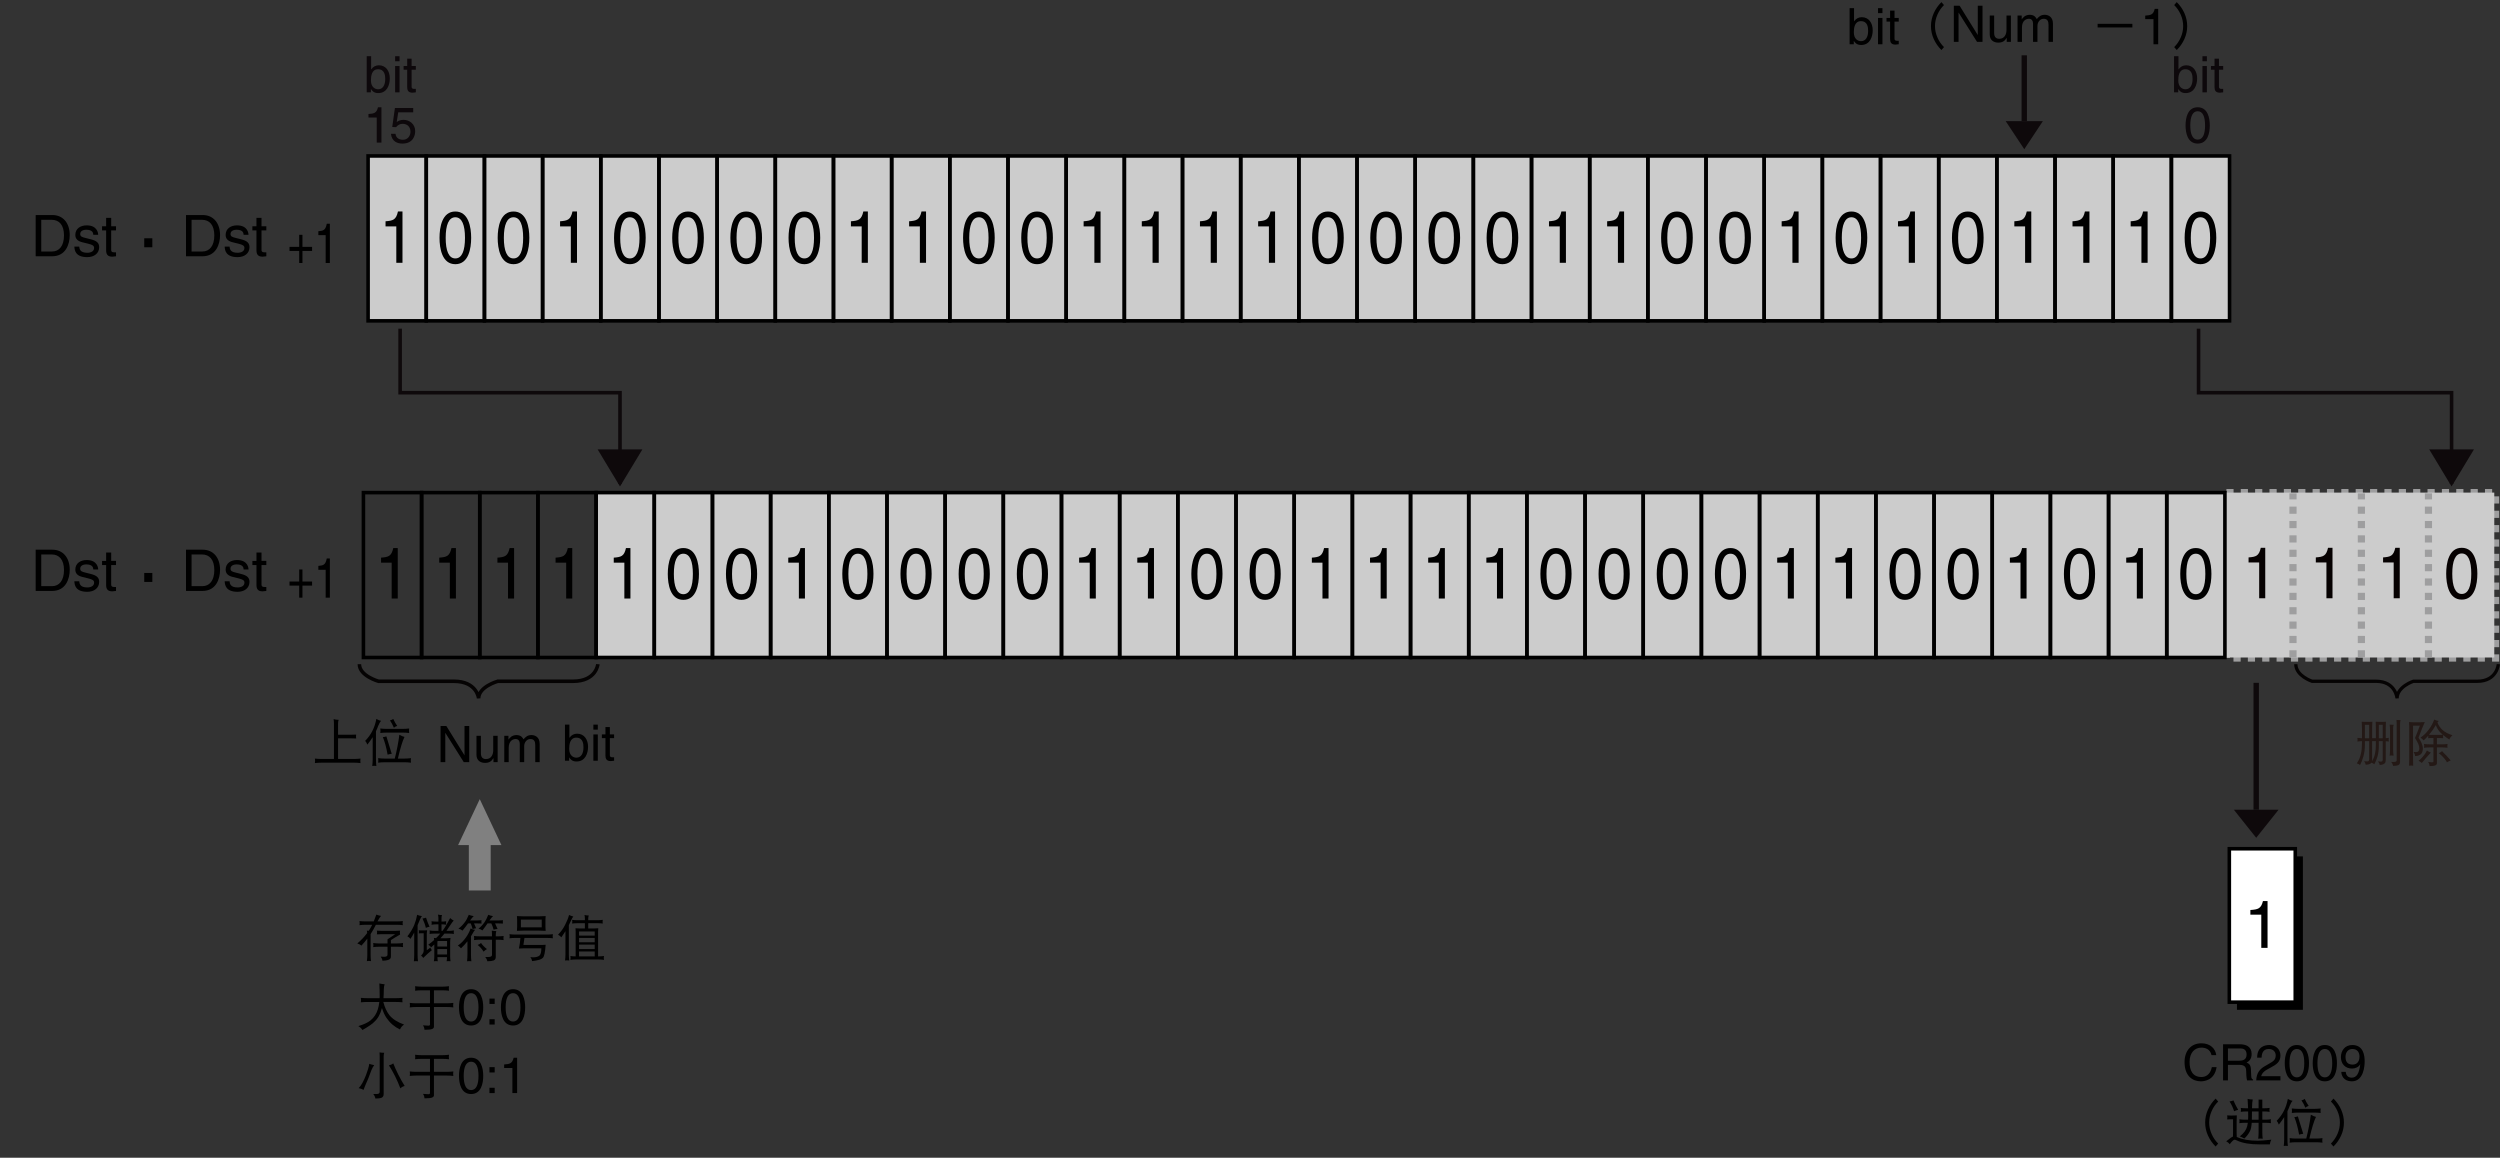 <?xml version="1.0" encoding="utf-8"?>
<!-- Generator: Adobe Illustrator 28.2.0, SVG Export Plug-In . SVG Version: 6.00 Build 0)  -->
<svg version="1.1" xmlns="http://www.w3.org/2000/svg" xmlns:xlink="http://www.w3.org/1999/xlink" x="0px" y="0px"
	 width="348.047px" height="161.183px" viewBox="0 0 348.047 161.183" style="enable-background:new 0 0 348.047 161.183;"
	 xml:space="preserve">
<rect x="0" y="0" width="348.047" height="161.183" fill="#333333" stroke="none"/>
<style type="text/css">
	.st0{fill:none;stroke:#9E9E9F;stroke-dasharray:1;}
	.st1{fill:#CCCCCC;}
	.st2{fill:#808080;}
	.st3{fill:none;stroke:#050303;stroke-width:0.5;}
	.st4{fill:none;stroke:#050303;stroke-width:0.461;}
	.st5{fill:none;}
	.st6{fill:#231815;}
	.st7{fill:#0D080B;}
	.st8{fill:#FFFFFF;stroke:#000000;stroke-width:0.5;}
	.st9{fill:#0E090B;}
	.st10{fill:none;stroke:#0E090B;stroke-width:0.75;}
	.st11{fill:none;stroke:#000000;stroke-width:0.5;}
	.st12{fill:none;stroke:#0E090B;stroke-width:0.5;}
	.st13{fill:#060101;}
</style>
<g id="Layer_1">
</g>
<g id="Layer_2">
	<g>
		<g>
			<path d="M257.501,6.16V1.131h0.616v1.828h0.014c0.267-0.385,0.631-0.561,1.058-0.567c0.974,0,1.527,0.798,1.527,1.828
				c0,0.875-0.364,2.045-1.611,2.045c-0.623,0-0.882-0.357-1.008-0.56h-0.015V6.16H257.501z M259.077,2.945
				c-0.89,0-0.988,0.959-0.988,1.555c0,0.973,0.609,1.232,1.002,1.232c0.672,0,0.987-0.609,0.987-1.415
				C260.078,3.849,260.029,2.945,259.077,2.945z"/>
			<path d="M261.456,1.832V1.131h0.616v0.701H261.456z M262.072,6.16h-0.616V2.497h0.616V6.16z"/>
			<path d="M263.753,3.008V5.39c0,0.287,0.245,0.287,0.371,0.287h0.217V6.16c-0.224,0.021-0.399,0.049-0.462,0.049
				c-0.609,0-0.742-0.343-0.742-0.784V3.008h-0.498V2.497h0.498V1.475h0.616v1.022h0.588v0.511H263.753z"/>
			<path d="M270.639,6.557l-0.355,0.41C269.827,6.516,269.47,6,269.21,5.422c-0.255-0.574-0.383-1.171-0.383-1.791
				s0.13-1.221,0.39-1.805c0.255-0.57,0.61-1.08,1.066-1.531l0.355,0.41c-0.392,0.387-0.697,0.836-0.916,1.347
				c-0.224,0.51-0.335,1.037-0.335,1.579s0.111,1.069,0.335,1.579C269.941,5.72,270.247,6.169,270.639,6.557z"/>
			<path d="M296.866,3.822h-4.84V3.316h4.84V3.822z"/>
			<path d="M300.461,6.16h-0.658V2.665h-1.149v-0.49c0.799-0.056,1.128-0.133,1.324-0.938h0.483V6.16z"/>
			<path d="M304.498,3.631c0,0.62-0.128,1.217-0.383,1.791c-0.26,0.579-0.617,1.094-1.073,1.545l-0.355-0.41
				c0.392-0.387,0.697-0.836,0.916-1.347c0.224-0.51,0.335-1.037,0.335-1.579s-0.111-1.069-0.335-1.579
				c-0.219-0.51-0.524-0.959-0.916-1.347l0.355-0.41c0.456,0.451,0.812,0.961,1.066,1.531C304.368,2.41,304.498,3.011,304.498,3.631
				z"/>
		</g>
	</g>
	<rect x="309.955" y="68.58" class="st0" width="37.479" height="23.029"/>
	<rect x="51.245" y="21.711" class="st1" width="259.15" height="22.956"/>
	<path class="st2" d="M65.271,117.648v6.321h3.044v-6.321h1.492l-3.015-6.394l-3.015,6.394H65.271z"/>
	<path class="st3" d="M83.233,92.466c0,0-0.2,2.38-3.459,2.38c-3.26,0-10.474,0-10.474,0s-2.667,0.745-2.667,2.381
		c0,0-0.199-2.381-3.459-2.381c-3.261,0-10.474,0-10.474,0s-2.667-0.742-2.667-2.38"/>
	<path class="st4" d="M347.817,92.466c0,0-0.17,2.38-2.938,2.38c-2.769,0-8.897,0-8.897,0s-2.264,0.745-2.264,2.381
		c0,0-0.17-2.381-2.938-2.381c-2.77,0-8.896,0-8.896,0s-2.264-0.742-2.264-2.38"/>
	<path class="st3" d="M340.475,83.957c0,0-0.146,2.38-2.515,2.38c-2.371,0-7.615,0-7.615,0s-1.939,0.745-1.939,2.38
		c0,0-0.146-2.38-2.515-2.38c-2.373,0-7.615,0-7.615,0s-1.938-0.742-1.938-2.38"/>
	<g>
		<g>
			<polyline class="st5" points="58.27,108.456 58.27,100.293 78.113,100.293 78.113,108.456 			"/>
			<path d="M64.669,101.074h0.658v5.028h-0.763l-2.557-4.062h-0.014v4.062h-0.658v-5.028h0.806l2.514,4.062h0.014V101.074z"/>
			<path d="M68.701,106.103v-0.532l-0.014-0.014c-0.259,0.427-0.574,0.651-1.163,0.651c-0.54,0-1.191-0.26-1.191-1.135v-2.634h0.617
				v2.431c0,0.603,0.308,0.806,0.707,0.806c0.778,0,1.009-0.687,1.009-1.219v-2.018h0.616v3.663H68.701z"/>
			<path d="M70.204,102.439h0.582v0.519H70.8c0.133-0.196,0.448-0.623,1.106-0.623s0.868,0.398,0.974,0.595
				c0.308-0.343,0.553-0.595,1.121-0.595c0.392,0,1.134,0.203,1.134,1.232v2.535h-0.616v-2.367c0-0.504-0.154-0.848-0.679-0.848
				c-0.519,0-0.862,0.49-0.862,0.98v2.234h-0.616v-2.535c0-0.309-0.119-0.68-0.574-0.68c-0.35,0-0.966,0.225-0.966,1.219v1.996
				h-0.617V102.439z"/>
		</g>
	</g>
	<g>
		<g>
			<path d="M78.654,105.909v-5.028h0.616v1.827h0.014c0.266-0.385,0.63-0.56,1.058-0.566c0.974,0,1.527,0.798,1.527,1.827
				c0,0.876-0.364,2.046-1.611,2.046c-0.624,0-0.883-0.357-1.009-0.561h-0.014v0.455H78.654z M80.229,102.694
				c-0.889,0-0.987,0.96-0.987,1.555c0,0.974,0.609,1.233,1.001,1.233c0.672,0,0.987-0.609,0.987-1.415
				C81.231,103.598,81.182,102.694,80.229,102.694z"/>
			<path d="M82.609,101.581v-0.7h0.616v0.7H82.609z M83.225,105.909h-0.616v-3.663h0.616V105.909z"/>
			<path d="M84.905,102.758v2.381c0,0.287,0.245,0.287,0.372,0.287h0.217v0.483c-0.224,0.021-0.399,0.049-0.462,0.049
				c-0.609,0-0.743-0.343-0.743-0.784v-2.416h-0.497v-0.512h0.497v-1.022h0.616v1.022h0.588v0.512H84.905z"/>
		</g>
	</g>
	<g>
		<g>
			<path d="M46.443,100.112c0.201,0.063,0.435,0.098,0.704,0.103c-0.055,0.132-0.082,0.308-0.082,0.526v1.552h1.75
				c0.242,0,0.499-0.009,0.772-0.027c-0.018,0.101-0.027,0.191-0.027,0.273c0,0.109,0.009,0.2,0.027,0.273
				c-0.182-0.014-0.44-0.021-0.772-0.021h-1.75v2.871h2.222c0.296,0,0.597-0.019,0.902-0.055c-0.018,0.104-0.027,0.214-0.027,0.328
				c0,0.096,0.009,0.196,0.027,0.301c-0.305-0.036-0.606-0.055-0.902-0.055h-4.546c-0.296,0-0.597,0.019-0.902,0.055
				c0.018-0.104,0.027-0.205,0.027-0.301c0-0.114-0.009-0.224-0.027-0.328c0.305,0.036,0.606,0.055,0.902,0.055h1.75v-4.922
				C46.491,100.531,46.475,100.322,46.443,100.112z"/>
			<path d="M52.397,100.085c0.205,0.132,0.426,0.224,0.663,0.273c-0.127,0.114-0.267,0.354-0.417,0.718
				c-0.082,0.241-0.182,0.48-0.301,0.718v3.944c0,0.306,0.018,0.606,0.055,0.902c-0.096-0.019-0.196-0.027-0.301-0.027
				c-0.086,0-0.178,0.009-0.273,0.027c0.041-0.296,0.062-0.597,0.062-0.902v-3.11c-0.223,0.351-0.472,0.697-0.745,1.039
				c-0.078-0.214-0.178-0.39-0.301-0.526c0.419-0.429,0.752-0.887,0.998-1.374C52.087,101.288,52.274,100.728,52.397,100.085z
				 M55.596,102.293c0.278,0.155,0.517,0.255,0.718,0.301c-0.269,0.533-0.577,1.538-0.923,3.015h0.923
				c0.296,0,0.597-0.021,0.902-0.062c-0.018,0.114-0.027,0.226-0.027,0.335c0,0.096,0.009,0.196,0.027,0.301
				c-0.305-0.041-0.606-0.062-0.902-0.062h-2.769c-0.296,0-0.597,0.021-0.902,0.062c0.018-0.104,0.027-0.205,0.027-0.301
				c0-0.109-0.009-0.221-0.027-0.335c0.305,0.041,0.606,0.062,0.902,0.062h1.415C55.257,104.428,55.469,103.323,55.596,102.293z
				 M52.944,101.418c0.305,0.036,0.606,0.055,0.902,0.055h2.222c0.296,0,0.595-0.019,0.896-0.055
				c-0.014,0.114-0.021,0.224-0.021,0.328s0.007,0.205,0.021,0.301c-0.301-0.036-0.599-0.055-0.896-0.055h-2.222
				c-0.296,0-0.597,0.019-0.902,0.055c0.018-0.096,0.027-0.196,0.027-0.301S52.962,101.532,52.944,101.418z M53.791,102.519
				l0.745,2.427c-0.209,0.022-0.401,0.062-0.574,0.116c-0.178-1.003-0.399-1.816-0.663-2.44
				C53.45,102.616,53.614,102.582,53.791,102.519z M54.748,100.085c0.137,0.314,0.319,0.641,0.547,0.978
				c-0.164,0.041-0.317,0.125-0.458,0.253c-0.16-0.388-0.342-0.727-0.547-1.019C54.477,100.251,54.63,100.181,54.748,100.085z"/>
		</g>
	</g>
	<g>
		<g>
			<rect x="270.362" y="0.018" class="st5" width="17.008" height="8.446"/>
			<path d="M275.344,0.799h0.658v5.029h-0.764l-2.556-4.062h-0.015v4.062h-0.658V0.799h0.806l2.515,4.062h0.014V0.799z"/>
			<path d="M279.375,5.828V5.296l-0.015-0.014c-0.259,0.427-0.574,0.651-1.162,0.651c-0.539,0-1.19-0.259-1.19-1.135V2.165h0.616
				v2.43c0,0.603,0.308,0.806,0.707,0.806c0.777,0,1.009-0.687,1.009-1.219V2.165h0.616v3.663H279.375z"/>
			<path d="M280.878,2.165h0.581v0.519h0.015c0.133-0.196,0.448-0.624,1.106-0.624s0.868,0.399,0.974,0.595
				c0.308-0.343,0.553-0.595,1.12-0.595c0.393,0,1.135,0.203,1.135,1.233v2.535h-0.616V3.461c0-0.504-0.154-0.848-0.68-0.848
				c-0.518,0-0.861,0.49-0.861,0.98v2.234h-0.616V3.293c0-0.309-0.119-0.68-0.574-0.68c-0.351,0-0.967,0.224-0.967,1.219v1.996
				h-0.616V2.165z"/>
		</g>
	</g>
	<g>
		<g>
			<path class="st6" d="M328.795,100.479c0.155,0.014,0.31,0.021,0.465,0.021h0.554c0.155,0,0.31-0.007,0.465-0.021
				c-0.022,0.278-0.034,0.561-0.034,0.848v1.449h0.52v-1.449c0-0.287-0.009-0.569-0.027-0.848c0.159,0.014,0.316,0.021,0.472,0.021
				h0.485c0.155,0,0.312-0.007,0.472-0.021c-0.019,0.278-0.027,0.561-0.027,0.848v1.436c0.146-0.005,0.289-0.019,0.431-0.041
				c-0.019,0.087-0.027,0.178-0.027,0.273c0,0.077,0.009,0.157,0.027,0.239c-0.146-0.022-0.289-0.036-0.431-0.041v2.584
				c0,0.21-0.032,0.354-0.096,0.431c-0.118,0.183-0.369,0.278-0.752,0.287c-0.022-0.183-0.098-0.347-0.226-0.492
				c0.219,0.019,0.357,0.027,0.417,0.027c0.159-0.009,0.239-0.103,0.239-0.28v-2.57h-0.54v0.629c0,0.561-0.062,1.062-0.185,1.504
				c-0.132,0.433-0.282,0.798-0.451,1.094c-0.087-0.101-0.219-0.176-0.396-0.226c-0.128,0.178-0.396,0.271-0.807,0.28
				c-0.022-0.178-0.094-0.34-0.212-0.485c0.246,0.019,0.398,0.027,0.458,0.027c0.164-0.009,0.246-0.101,0.246-0.273v-2.55h-0.595
				v0.472c0,0.615-0.068,1.167-0.205,1.654c-0.137,0.479-0.296,0.884-0.479,1.217c-0.096-0.114-0.244-0.196-0.444-0.246
				c0.306-0.46,0.501-0.935,0.588-1.422c0.087-0.369,0.13-0.827,0.13-1.374v-0.301c-0.214,0.005-0.426,0.022-0.636,0.055
				c0.019-0.082,0.027-0.162,0.027-0.239c0-0.096-0.009-0.187-0.027-0.273c0.21,0.032,0.422,0.05,0.636,0.055v-1.449
				C328.829,101.04,328.817,100.758,328.795,100.479z M329.239,102.776h0.595v-1.866h-0.595V102.776z M330.764,103.18h-0.52v2.57
				c0,0.096-0.007,0.176-0.021,0.239c0.219-0.369,0.362-0.738,0.431-1.107c0.073-0.333,0.109-0.743,0.109-1.23V103.18z
				 M331.181,102.776h0.54v-1.866h-0.54V102.776z M332.684,100.883c0.159,0.019,0.351,0.027,0.574,0.027
				c-0.06,0.118-0.089,0.267-0.089,0.444v3.001c0,0.287,0.021,0.569,0.062,0.848c-0.096-0.019-0.187-0.027-0.273-0.027
				c-0.096,0-0.187,0.009-0.273,0.027c0.036-0.278,0.055-0.561,0.055-0.848v-2.728C332.739,101.382,332.721,101.134,332.684,100.883
				z M333.635,100.227c0.183,0.019,0.374,0.027,0.574,0.027c-0.05,0.137-0.075,0.294-0.075,0.472v5.353
				c0,0.228-0.084,0.378-0.253,0.451c-0.164,0.063-0.401,0.096-0.711,0.096c-0.046-0.214-0.135-0.396-0.267-0.547h0.383
				c0.251,0,0.376-0.082,0.376-0.246v-5.161C333.662,100.525,333.653,100.377,333.635,100.227z"/>
			<path class="st6" d="M335.385,100.527c0.2,0.019,0.401,0.027,0.602,0.027h0.93c0.219,0,0.439-0.009,0.663-0.027
				c-0.104,0.191-0.396,0.914-0.875,2.167c0.396,0.593,0.597,1.085,0.602,1.477c0,0.355-0.08,0.617-0.239,0.786
				c-0.2,0.2-0.485,0.301-0.854,0.301c0-0.178-0.066-0.369-0.198-0.574c0.173,0.019,0.292,0.027,0.355,0.027
				c0.296,0,0.444-0.18,0.444-0.54c0-0.355-0.2-0.829-0.602-1.422c0.228-0.533,0.453-1.107,0.677-1.723h-0.95v4.676
				c0,0.296,0.007,0.597,0.021,0.902c-0.096-0.019-0.193-0.027-0.294-0.027c-0.091,0-0.185,0.009-0.28,0.027
				c0.019-0.306,0.027-0.606,0.027-0.902v-4.546C335.412,100.946,335.403,100.737,335.385,100.527z M337.88,104.472
				c0.146,0.132,0.326,0.232,0.54,0.301c-0.451,0.479-0.87,0.962-1.258,1.449c-0.173-0.15-0.326-0.251-0.458-0.301
				c0.205-0.155,0.401-0.342,0.588-0.561C337.533,105.092,337.729,104.795,337.88,104.472z M338.885,100.179
				c0.2,0.096,0.41,0.159,0.629,0.191c-0.06,0.06-0.118,0.13-0.178,0.212c0.155,0.41,0.385,0.754,0.69,1.032
				c0.337,0.31,0.807,0.559,1.408,0.745c-0.21,0.169-0.357,0.369-0.444,0.602c-0.333-0.219-0.617-0.429-0.854-0.629
				c-0.014,0.073-0.021,0.139-0.021,0.198c0,0.077,0.009,0.159,0.027,0.246c-0.104-0.019-0.214-0.027-0.328-0.027h-0.547v0.875
				h0.718c0.251,0,0.504-0.019,0.759-0.055c-0.019,0.087-0.027,0.176-0.027,0.267c0,0.096,0.009,0.187,0.027,0.273
				c-0.255-0.036-0.508-0.055-0.759-0.055h-0.718v2.194c0,0.137-0.073,0.239-0.219,0.308c-0.132,0.063-0.403,0.096-0.813,0.096
				c-0.009-0.214-0.075-0.405-0.198-0.574c0.237,0.036,0.419,0.055,0.547,0.055c0.123,0,0.189-0.043,0.198-0.13v-1.948h-0.547
				c-0.26,0-0.518,0.019-0.772,0.055c0.019-0.087,0.027-0.178,0.027-0.273c0-0.091-0.009-0.18-0.027-0.267
				c0.255,0.036,0.513,0.055,0.772,0.055h0.547v-0.875h-0.417c-0.104,0-0.214,0.009-0.328,0.027
				c0.019-0.087,0.027-0.169,0.027-0.246c0-0.041-0.002-0.077-0.007-0.109c-0.2,0.228-0.415,0.446-0.643,0.656
				c-0.101-0.137-0.248-0.265-0.444-0.383c0.474-0.323,0.87-0.711,1.189-1.162C338.475,101.108,338.716,100.657,338.885,100.179z
				 M338.167,102.291c0.073,0.009,0.139,0.014,0.198,0.014h1.449c0.096,0,0.185-0.007,0.267-0.021
				c-0.187-0.155-0.34-0.303-0.458-0.444c-0.214-0.251-0.385-0.547-0.513-0.889C338.842,101.425,338.527,101.872,338.167,102.291z
				 M339.985,104.574c0.05,0.073,0.148,0.178,0.294,0.314c0.237,0.228,0.433,0.436,0.588,0.622c0.109,0.123,0.217,0.239,0.321,0.349
				c-0.128,0.041-0.303,0.132-0.526,0.273c-0.068-0.155-0.207-0.355-0.417-0.602c-0.237-0.269-0.48-0.494-0.731-0.677
				C339.7,104.777,339.857,104.684,339.985,104.574z"/>
		</g>
	</g>
	<g>
		<path class="st7" d="M302.668,12.856V7.828h0.616v1.828h0.014c0.267-0.385,0.631-0.561,1.058-0.567
			c0.974,0,1.527,0.798,1.527,1.828c0,0.875-0.364,2.045-1.611,2.045c-0.623,0-0.882-0.357-1.008-0.56h-0.015v0.455H302.668z
			 M304.244,9.642c-0.89,0-0.988,0.959-0.988,1.555c0,0.973,0.609,1.232,1.002,1.232c0.672,0,0.987-0.609,0.987-1.415
			C305.245,10.545,305.196,9.642,304.244,9.642z"/>
		<path class="st7" d="M306.623,8.528V7.828h0.616v0.701H306.623z M307.239,12.856h-0.616V9.193h0.616V12.856z"/>
		<path class="st7" d="M308.92,9.705v2.381c0,0.287,0.245,0.287,0.371,0.287h0.217v0.483c-0.224,0.021-0.399,0.049-0.462,0.049
			c-0.609,0-0.742-0.343-0.742-0.784V9.705h-0.498V9.193h0.498V8.171h0.616v1.022h0.588v0.511H308.92z"/>
		<path class="st7" d="M305.959,19.99c-1.415,0-1.688-1.506-1.688-2.529c0-1.022,0.273-2.528,1.688-2.528s1.688,1.506,1.688,2.528
			C307.646,18.484,307.374,19.99,305.959,19.99z M305.959,15.486c-0.708,0-1.029,0.742-1.029,1.975c0,1.233,0.321,1.975,1.029,1.975
			c0.707,0,1.029-0.742,1.029-1.975C306.988,16.229,306.666,15.486,305.959,15.486z"/>
	</g>
	<g>
		<path class="st7" d="M51.053,12.856V7.828h0.616v1.828h0.014c0.266-0.385,0.63-0.561,1.058-0.567c0.974,0,1.527,0.798,1.527,1.828
			c0,0.875-0.364,2.045-1.611,2.045c-0.624,0-0.883-0.357-1.009-0.56h-0.014v0.455H51.053z M52.629,9.642
			c-0.889,0-0.987,0.959-0.987,1.555c0,0.973,0.609,1.232,1.001,1.232c0.672,0,0.987-0.609,0.987-1.415
			C53.63,10.545,53.581,9.642,52.629,9.642z"/>
		<path class="st7" d="M55.008,8.528V7.828h0.616v0.701H55.008z M55.624,12.856h-0.616V9.193h0.616V12.856z"/>
		<path class="st7" d="M57.304,9.705v2.381c0,0.287,0.246,0.287,0.372,0.287h0.217v0.483c-0.224,0.021-0.399,0.049-0.462,0.049
			c-0.609,0-0.743-0.343-0.743-0.784V9.705h-0.497V9.193h0.497V8.171h0.616v1.022h0.588v0.511H57.304z"/>
		<path class="st7" d="M53.105,19.856h-0.658v-3.495h-1.148v-0.49c0.798-0.056,1.127-0.133,1.324-0.938h0.483V19.856z"/>
		<path class="st7" d="M55.232,16.992c0.21-0.161,0.511-0.308,0.952-0.308c0.798,0,1.618,0.561,1.618,1.576
			c0,0.546-0.245,1.73-1.786,1.73c-0.645,0-1.471-0.259-1.59-1.359h0.637c0.063,0.574,0.49,0.826,1.043,0.826
			c0.638,0,1.037-0.511,1.037-1.127c0-0.708-0.483-1.093-1.092-1.093c-0.357,0-0.68,0.168-0.911,0.469l-0.532-0.028l0.371-2.64
			h2.549v0.602h-2.087L55.232,16.992z"/>
	</g>
	<g>
		<rect x="311.426" y="119.225" width="9.18" height="21.36"/>
		<rect x="310.364" y="118.161" class="st8" width="9.18" height="21.36"/>
		<g>
			<rect x="310.602" y="124.272" class="st5" width="8.667" height="9.136"/>
			<path d="M315.685,131.959h-0.871v-4.622h-1.519v-0.648c1.056-0.073,1.491-0.176,1.75-1.241h0.64V131.959z"/>
		</g>
	</g>
	<g>
		<g>
			<path d="M307.884,146.894c-0.189-0.883-0.925-1.044-1.408-1.044c-0.91,0-1.646,0.673-1.646,1.996c0,1.184,0.42,2.094,1.667,2.094
				c0.44,0,1.204-0.21,1.436-1.379h0.658c-0.28,1.897-1.821,1.981-2.199,1.981c-1.142,0-2.262-0.742-2.262-2.675
				c0-1.548,0.882-2.62,2.346-2.62c1.296,0,1.968,0.806,2.066,1.646H307.884z"/>
			<path d="M310.171,150.409h-0.68v-5.028h2.325c0.826,0,1.653,0.287,1.653,1.352c0,0.742-0.379,1.016-0.7,1.204
				c0.287,0.119,0.574,0.245,0.602,0.946l0.042,0.91c0.008,0.28,0.042,0.385,0.253,0.504v0.112h-0.834
				c-0.098-0.309-0.119-1.071-0.119-1.261c0-0.413-0.084-0.896-0.896-0.896h-1.646V150.409z M310.171,147.671h1.575
				c0.498,0,1.023-0.126,1.023-0.869c0-0.777-0.567-0.84-0.904-0.84h-1.694V147.671z"/>
			<path d="M314.237,147.25c0-1.604,1.169-1.765,1.701-1.765c0.854,0,1.541,0.554,1.541,1.471c0,0.883-0.581,1.254-1.316,1.646
				l-0.512,0.28c-0.672,0.371-0.819,0.756-0.848,0.945h2.676v0.581h-3.369c0.035-1.022,0.498-1.568,1.156-1.954l0.651-0.378
				c0.525-0.302,0.903-0.505,0.903-1.148c0-0.393-0.252-0.89-0.974-0.89c-0.932,0-0.974,0.868-0.994,1.211H314.237z"/>
			<path d="M319.768,150.542c-1.415,0-1.688-1.506-1.688-2.528s0.273-2.528,1.688-2.528c1.414,0,1.688,1.506,1.688,2.528
				S321.183,150.542,319.768,150.542z M319.768,146.039c-0.708,0-1.029,0.742-1.029,1.975s0.321,1.976,1.029,1.976
				c0.707,0,1.029-0.743,1.029-1.976S320.475,146.039,319.768,146.039z"/>
			<path d="M323.66,150.542c-1.415,0-1.688-1.506-1.688-2.528s0.273-2.528,1.688-2.528s1.688,1.506,1.688,2.528
				S325.075,150.542,323.66,150.542z M323.66,146.039c-0.708,0-1.029,0.742-1.029,1.975s0.321,1.976,1.029,1.976
				c0.707,0,1.029-0.743,1.029-1.976S324.367,146.039,323.66,146.039z"/>
			<path d="M325.899,147.174c0-0.896,0.547-1.688,1.583-1.688c1.569,0,1.723,1.485,1.723,2.283c0,0.525-0.091,2.773-1.785,2.773
				c-1.156,0-1.464-0.84-1.464-1.316h0.616c0.035,0.497,0.329,0.806,0.833,0.806c0.673,0,1.029-0.567,1.184-1.842l-0.014-0.015
				c-0.183,0.378-0.673,0.589-1.128,0.589C326.537,148.764,325.899,148.154,325.899,147.174z M328.484,147.09
				c0-0.561-0.287-1.051-0.995-1.051c-0.574,0-0.952,0.448-0.952,1.106c0,0.945,0.588,1.064,1.001,1.064
				C327.86,148.21,328.484,148.062,328.484,147.09z"/>
			<path d="M308.811,159.206l-0.355,0.41c-0.456-0.451-0.813-0.966-1.073-1.545c-0.255-0.574-0.383-1.171-0.383-1.791
				s0.13-1.222,0.39-1.805c0.255-0.569,0.61-1.08,1.066-1.531l0.355,0.41c-0.392,0.388-0.697,0.836-0.916,1.347
				c-0.224,0.511-0.335,1.037-0.335,1.579s0.111,1.068,0.335,1.579C308.114,158.37,308.42,158.818,308.811,159.206z"/>
			<path d="M310.062,155.282c0.183,0.019,0.364,0.027,0.547,0.027h0.027c0.26,0,0.518-0.009,0.772-0.027
				c-0.019,0.282-0.027,0.562-0.027,0.841v1.593c0,0.191,0.005,0.381,0.014,0.567c0.027,0.009,0.05,0.019,0.068,0.027
				c0.733,0.333,1.688,0.499,2.864,0.499c0.374,0,1.003-0.048,1.887-0.144c-0.104,0.169-0.176,0.388-0.212,0.656h-1.449
				c-1.312,0-2.343-0.176-3.09-0.526c-0.169-0.087-0.287-0.13-0.355-0.13c-0.146,0-0.374,0.21-0.684,0.629
				c-0.132-0.173-0.296-0.308-0.492-0.403l0.663-0.513c0.101-0.068,0.191-0.118,0.273-0.15c0.009-0.178,0.014-0.349,0.014-0.513
				v-1.894h-0.273c-0.183,0-0.364,0.009-0.547,0.027c0.019-0.096,0.027-0.196,0.027-0.301
				C310.09,155.462,310.081,155.373,310.062,155.282z M310.937,153.197c0.164,0.405,0.385,0.846,0.663,1.319
				c-0.191,0.032-0.383,0.096-0.574,0.191c-0.118-0.419-0.328-0.875-0.629-1.367C310.594,153.318,310.773,153.271,310.937,153.197z
				 M312.906,152.985c0.214,0.055,0.453,0.082,0.718,0.082c-0.055,0.2-0.089,0.608-0.103,1.224h0.916v-1.203h0.52v1.203h0.246
				c0.255,0,0.513-0.016,0.772-0.048c-0.019,0.087-0.027,0.178-0.027,0.273c0,0.087,0.009,0.178,0.027,0.273
				c-0.26-0.036-0.518-0.055-0.772-0.055h-0.246v1.148h0.444c0.255,0,0.508-0.021,0.759-0.062c-0.019,0.096-0.027,0.187-0.027,0.273
				c0,0.096,0.009,0.187,0.027,0.273c-0.251-0.036-0.504-0.055-0.759-0.055h-0.444v1.374c0,0.278,0.019,0.561,0.055,0.848
				c-0.104-0.019-0.214-0.027-0.328-0.027c-0.096,0-0.196,0.009-0.301,0.027c0.036-0.287,0.055-0.569,0.055-0.848v-1.374h-0.957
				c-0.036,0.52-0.114,0.9-0.232,1.142c-0.205,0.41-0.472,0.761-0.8,1.053c-0.21-0.128-0.422-0.228-0.636-0.301
				c0.552-0.405,0.897-0.877,1.039-1.415c0.036-0.142,0.066-0.301,0.089-0.479h-0.41c-0.255,0-0.513,0.019-0.772,0.055
				c0.019-0.087,0.027-0.178,0.027-0.273c0-0.087-0.009-0.178-0.027-0.273c0.26,0.041,0.518,0.062,0.772,0.062h0.444
				c0.009-0.142,0.014-0.289,0.014-0.444c0-0.251-0.002-0.485-0.007-0.704h-0.267c-0.255,0-0.508,0.019-0.759,0.055
				c0.019-0.096,0.027-0.187,0.027-0.273c0-0.096-0.009-0.187-0.027-0.273c0.251,0.032,0.504,0.048,0.759,0.048h0.26
				C312.961,153.79,312.938,153.354,312.906,152.985z M314.437,155.884v-1.148h-0.923c-0.005,0.214-0.007,0.449-0.007,0.704
				c0,0.159-0.002,0.308-0.007,0.444H314.437z"/>
			<path d="M318.512,152.985c0.205,0.132,0.426,0.224,0.663,0.273c-0.128,0.114-0.267,0.354-0.417,0.718
				c-0.082,0.241-0.183,0.48-0.301,0.718v3.944c0,0.306,0.019,0.606,0.055,0.902c-0.096-0.019-0.196-0.027-0.301-0.027
				c-0.087,0-0.178,0.009-0.273,0.027c0.041-0.296,0.062-0.597,0.062-0.902v-3.11c-0.224,0.351-0.472,0.697-0.745,1.039
				c-0.077-0.214-0.178-0.39-0.301-0.526c0.419-0.429,0.752-0.887,0.998-1.374C318.202,154.188,318.389,153.628,318.512,152.985z
				 M321.711,155.193c0.278,0.155,0.518,0.255,0.718,0.301c-0.269,0.533-0.576,1.538-0.923,3.015h0.923
				c0.296,0,0.597-0.021,0.902-0.062c-0.019,0.114-0.027,0.226-0.027,0.335c0,0.096,0.009,0.196,0.027,0.301
				c-0.306-0.041-0.606-0.062-0.902-0.062h-2.769c-0.296,0-0.597,0.021-0.902,0.062c0.019-0.104,0.027-0.205,0.027-0.301
				c0-0.109-0.009-0.221-0.027-0.335c0.306,0.041,0.606,0.062,0.902,0.062h1.415C321.371,157.328,321.583,156.224,321.711,155.193z
				 M319.059,154.318c0.306,0.036,0.606,0.055,0.902,0.055h2.222c0.296,0,0.595-0.019,0.896-0.055
				c-0.014,0.114-0.021,0.224-0.021,0.328s0.007,0.205,0.021,0.301c-0.301-0.036-0.6-0.055-0.896-0.055h-2.222
				c-0.296,0-0.597,0.019-0.902,0.055c0.019-0.096,0.027-0.196,0.027-0.301S319.077,154.433,319.059,154.318z M319.906,155.419
				l0.745,2.427c-0.21,0.022-0.401,0.062-0.574,0.116c-0.178-1.003-0.398-1.816-0.663-2.44
				C319.564,155.517,319.728,155.482,319.906,155.419z M320.863,152.985c0.137,0.314,0.319,0.641,0.547,0.978
				c-0.164,0.041-0.316,0.125-0.458,0.253c-0.159-0.388-0.342-0.727-0.547-1.019C320.592,153.151,320.745,153.081,320.863,152.985z"
				/>
			<path d="M326.318,156.28c0,0.62-0.128,1.217-0.383,1.791c-0.26,0.579-0.617,1.094-1.073,1.545l-0.355-0.41
				c0.392-0.388,0.697-0.836,0.916-1.347c0.224-0.511,0.335-1.037,0.335-1.579s-0.111-1.068-0.335-1.579
				c-0.219-0.511-0.524-0.959-0.916-1.347l0.355-0.41c0.456,0.451,0.812,0.962,1.066,1.531
				C326.188,155.059,326.318,155.66,326.318,156.28z"/>
		</g>
	</g>
	<g>
		<polygon class="st9" points="314.106,116.637 315.664,114.684 317.221,112.729 314.106,112.729 310.993,112.729 312.551,114.684 
					"/>
		<line class="st10" x1="314.106" y1="95.063" x2="314.106" y2="112.729"/>
	</g>
	<g>
		<polygon class="st9" points="341.306,67.726 342.864,65.148 344.421,62.567 341.306,62.567 338.193,62.567 339.751,65.148 		"/>
	</g>
	<g>
		<polygon class="st9" points="86.315,67.726 87.873,65.148 89.43,62.567 86.315,62.567 83.202,62.567 84.76,65.148 		"/>
	</g>
	<g>
		<polygon class="st9" points="281.816,20.77 283.111,18.819 284.408,16.861 281.816,16.861 279.227,16.861 280.523,18.819 		"/>
		<line class="st10" x1="281.816" y1="7.702" x2="281.816" y2="16.861"/>
	</g>
	<rect x="51.245" y="21.711" class="st11" width="8.098" height="22.956"/>
	<g>
		<rect x="51.245" y="21.711" class="st5" width="8.098" height="22.956"/>
		<path d="M56.033,36.588h-0.859v-5.071h-1.499v-0.711c1.042-0.082,1.471-0.193,1.727-1.362h0.631V36.588z"/>
	</g>
	<rect x="59.344" y="21.711" class="st11" width="8.098" height="22.956"/>
	<g>
		<rect x="59.344" y="21.711" class="st5" width="8.098" height="22.956"/>
		<path d="M63.392,36.781c-1.846,0-2.203-2.185-2.203-3.668s0.356-3.668,2.203-3.668s2.203,2.185,2.203,3.668
			S65.238,36.781,63.392,36.781z M63.392,30.247c-0.923,0-1.344,1.077-1.344,2.866s0.42,2.866,1.344,2.866
			c0.923,0,1.343-1.077,1.343-2.866S64.314,30.247,63.392,30.247z"/>
	</g>
	<rect x="67.443" y="21.711" class="st11" width="8.098" height="22.956"/>
	<g>
		<rect x="67.442" y="21.711" class="st5" width="8.098" height="22.956"/>
		<path d="M71.49,36.781c-1.846,0-2.203-2.185-2.203-3.668s0.356-3.668,2.203-3.668s2.203,2.185,2.203,3.668
			S73.336,36.781,71.49,36.781z M71.49,30.247c-0.923,0-1.344,1.077-1.344,2.866s0.42,2.866,1.344,2.866
			c0.923,0,1.343-1.077,1.343-2.866S72.413,30.247,71.49,30.247z"/>
	</g>
	<rect x="75.542" y="21.711" class="st11" width="8.098" height="22.956"/>
	<g>
		<rect x="75.541" y="21.711" class="st5" width="8.098" height="22.956"/>
		<path d="M80.329,36.588H79.47v-5.071h-1.499v-0.711c1.042-0.082,1.471-0.193,1.727-1.362h0.631V36.588z"/>
	</g>
	<rect x="83.641" y="21.711" class="st11" width="8.098" height="22.956"/>
	<g>
		<rect x="83.64" y="21.711" class="st5" width="8.098" height="22.956"/>
		<path d="M87.688,36.781c-1.846,0-2.203-2.185-2.203-3.668s0.356-3.668,2.203-3.668s2.203,2.185,2.203,3.668
			S89.534,36.781,87.688,36.781z M87.688,30.247c-0.923,0-1.344,1.077-1.344,2.866s0.42,2.866,1.344,2.866
			c0.923,0,1.343-1.077,1.343-2.866S88.611,30.247,87.688,30.247z"/>
	</g>
	<rect x="91.739" y="21.711" class="st11" width="8.098" height="22.956"/>
	<g>
		<rect x="91.739" y="21.711" class="st5" width="8.098" height="22.956"/>
		<path d="M95.787,36.781c-1.846,0-2.203-2.185-2.203-3.668s0.356-3.668,2.203-3.668s2.203,2.185,2.203,3.668
			S97.633,36.781,95.787,36.781z M95.787,30.247c-0.923,0-1.344,1.077-1.344,2.866s0.42,2.866,1.344,2.866
			c0.923,0,1.343-1.077,1.343-2.866S96.709,30.247,95.787,30.247z"/>
	</g>
	<rect x="99.838" y="21.711" class="st11" width="8.098" height="22.956"/>
	<g>
		<rect x="99.837" y="21.711" class="st5" width="8.098" height="22.956"/>
		<path d="M103.885,36.781c-1.846,0-2.203-2.185-2.203-3.668s0.356-3.668,2.203-3.668s2.203,2.185,2.203,3.668
			S105.731,36.781,103.885,36.781z M103.885,30.247c-0.923,0-1.344,1.077-1.344,2.866s0.42,2.866,1.344,2.866
			c0.923,0,1.343-1.077,1.343-2.866S104.808,30.247,103.885,30.247z"/>
	</g>
	<rect x="107.937" y="21.711" class="st11" width="8.098" height="22.956"/>
	<g>
		<rect x="107.936" y="21.711" class="st5" width="8.098" height="22.956"/>
		<path d="M111.984,36.781c-1.846,0-2.203-2.185-2.203-3.668s0.356-3.668,2.203-3.668s2.203,2.185,2.203,3.668
			S113.83,36.781,111.984,36.781z M111.984,30.247c-0.923,0-1.344,1.077-1.344,2.866s0.42,2.866,1.344,2.866
			c0.923,0,1.343-1.077,1.343-2.866S112.907,30.247,111.984,30.247z"/>
	</g>
	<rect x="116.036" y="21.711" class="st11" width="8.098" height="22.956"/>
	<g>
		<rect x="116.035" y="21.711" class="st5" width="8.098" height="22.956"/>
		<path d="M120.823,36.588h-0.859v-5.071h-1.499v-0.711c1.042-0.082,1.471-0.193,1.727-1.362h0.631V36.588z"/>
	</g>
	<rect x="124.134" y="21.711" class="st11" width="8.098" height="22.956"/>
	<g>
		<rect x="124.134" y="21.711" class="st5" width="8.098" height="22.956"/>
		<path d="M128.922,36.588h-0.859v-5.071h-1.499v-0.711c1.042-0.082,1.471-0.193,1.727-1.362h0.631V36.588z"/>
	</g>
	<rect x="132.233" y="21.711" class="st11" width="8.098" height="22.956"/>
	<g>
		<rect x="132.232" y="21.711" class="st5" width="8.098" height="22.956"/>
		<path d="M136.28,36.781c-1.846,0-2.203-2.185-2.203-3.668s0.356-3.668,2.203-3.668s2.203,2.185,2.203,3.668
			S138.126,36.781,136.28,36.781z M136.28,30.247c-0.923,0-1.344,1.077-1.344,2.866s0.42,2.866,1.344,2.866
			c0.923,0,1.343-1.077,1.343-2.866S137.203,30.247,136.28,30.247z"/>
	</g>
	<rect x="140.332" y="21.711" class="st11" width="8.098" height="22.956"/>
	<g>
		<rect x="140.331" y="21.711" class="st5" width="8.098" height="22.956"/>
		<path d="M144.379,36.781c-1.846,0-2.203-2.185-2.203-3.668s0.356-3.668,2.203-3.668s2.203,2.185,2.203,3.668
			S146.225,36.781,144.379,36.781z M144.379,30.247c-0.923,0-1.344,1.077-1.344,2.866s0.42,2.866,1.344,2.866
			c0.923,0,1.343-1.077,1.343-2.866S145.302,30.247,144.379,30.247z"/>
	</g>
	<rect x="148.431" y="21.711" class="st11" width="8.098" height="22.956"/>
	<g>
		<rect x="148.43" y="21.711" class="st5" width="8.098" height="22.956"/>
		<path d="M153.218,36.588h-0.859v-5.071h-1.499v-0.711c1.042-0.082,1.471-0.193,1.727-1.362h0.631V36.588z"/>
	</g>
	<rect x="156.529" y="21.711" class="st11" width="8.098" height="22.956"/>
	<g>
		<rect x="156.529" y="21.711" class="st5" width="8.098" height="22.956"/>
		<path d="M161.317,36.588h-0.859v-5.071h-1.499v-0.711c1.042-0.082,1.471-0.193,1.727-1.362h0.631V36.588z"/>
	</g>
	<rect x="164.628" y="21.711" class="st11" width="8.098" height="22.956"/>
	<g>
		<rect x="164.627" y="21.711" class="st5" width="8.098" height="22.956"/>
		<path d="M169.415,36.588h-0.859v-5.071h-1.499v-0.711c1.042-0.082,1.471-0.193,1.727-1.362h0.631V36.588z"/>
	</g>
	<rect x="172.727" y="21.711" class="st11" width="8.098" height="22.956"/>
	<g>
		<rect x="172.726" y="21.711" class="st5" width="8.099" height="22.956"/>
		<path d="M177.515,36.588h-0.859v-5.071h-1.499v-0.711c1.042-0.082,1.471-0.193,1.727-1.362h0.631V36.588z"/>
	</g>
	<rect x="180.825" y="21.711" class="st11" width="8.098" height="22.956"/>
	<g>
		<rect x="180.825" y="21.711" class="st5" width="8.098" height="22.956"/>
		<path d="M184.873,36.781c-1.847,0-2.203-2.185-2.203-3.668s0.356-3.668,2.203-3.668s2.203,2.185,2.203,3.668
			S186.72,36.781,184.873,36.781z M184.873,30.247c-0.923,0-1.344,1.077-1.344,2.866s0.421,2.866,1.344,2.866
			s1.344-1.077,1.344-2.866S185.796,30.247,184.873,30.247z"/>
	</g>
	<rect x="188.923" y="21.711" class="st11" width="8.098" height="22.956"/>
	<g>
		<rect x="188.923" y="21.711" class="st5" width="8.098" height="22.956"/>
		<path d="M192.971,36.781c-1.847,0-2.203-2.185-2.203-3.668s0.356-3.668,2.203-3.668s2.203,2.185,2.203,3.668
			S194.817,36.781,192.971,36.781z M192.971,30.247c-0.923,0-1.344,1.077-1.344,2.866s0.421,2.866,1.344,2.866
			s1.344-1.077,1.344-2.866S193.893,30.247,192.971,30.247z"/>
	</g>
	<rect x="197.021" y="21.711" class="st11" width="8.098" height="22.956"/>
	<g>
		<rect x="197.021" y="21.711" class="st5" width="8.098" height="22.956"/>
		<path d="M201.069,36.781c-1.847,0-2.203-2.185-2.203-3.668s0.356-3.668,2.203-3.668c1.846,0,2.203,2.185,2.203,3.668
			S202.915,36.781,201.069,36.781z M201.069,30.247c-0.923,0-1.344,1.077-1.344,2.866s0.421,2.866,1.344,2.866
			s1.344-1.077,1.344-2.866S201.992,30.247,201.069,30.247z"/>
	</g>
	<rect x="205.119" y="21.711" class="st11" width="8.098" height="22.956"/>
	<g>
		<rect x="205.119" y="21.711" class="st5" width="8.098" height="22.956"/>
		<path d="M209.167,36.781c-1.847,0-2.203-2.185-2.203-3.668s0.356-3.668,2.203-3.668c1.846,0,2.203,2.185,2.203,3.668
			S211.013,36.781,209.167,36.781z M209.167,30.247c-0.923,0-1.344,1.077-1.344,2.866s0.421,2.866,1.344,2.866
			s1.344-1.077,1.344-2.866S210.09,30.247,209.167,30.247z"/>
	</g>
	<rect x="213.218" y="21.711" class="st11" width="8.098" height="22.956"/>
	<g>
		<rect x="213.218" y="21.711" class="st5" width="8.098" height="22.956"/>
		<path d="M218.006,36.588h-0.859v-5.071h-1.499v-0.711c1.042-0.082,1.472-0.193,1.728-1.362h0.631V36.588z"/>
	</g>
	<rect x="221.316" y="21.711" class="st11" width="8.098" height="22.956"/>
	<g>
		<rect x="221.316" y="21.711" class="st5" width="8.098" height="22.956"/>
		<path d="M226.103,36.588h-0.859v-5.071h-1.499v-0.711c1.042-0.082,1.472-0.193,1.728-1.362h0.631V36.588z"/>
	</g>
	<rect x="229.414" y="21.711" class="st11" width="8.098" height="22.956"/>
	<g>
		<rect x="229.414" y="21.711" class="st5" width="8.098" height="22.956"/>
		<path d="M233.462,36.781c-1.847,0-2.203-2.185-2.203-3.668s0.356-3.668,2.203-3.668c1.846,0,2.203,2.185,2.203,3.668
			S235.308,36.781,233.462,36.781z M233.462,30.247c-0.923,0-1.344,1.077-1.344,2.866s0.421,2.866,1.344,2.866
			s1.344-1.077,1.344-2.866S234.385,30.247,233.462,30.247z"/>
	</g>
	<rect x="237.512" y="21.711" class="st11" width="8.098" height="22.956"/>
	<g>
		<rect x="237.512" y="21.711" class="st5" width="8.098" height="22.956"/>
		<path d="M241.559,36.781c-1.847,0-2.203-2.185-2.203-3.668s0.356-3.668,2.203-3.668c1.846,0,2.203,2.185,2.203,3.668
			S243.405,36.781,241.559,36.781z M241.559,30.247c-0.923,0-1.344,1.077-1.344,2.866s0.421,2.866,1.344,2.866
			s1.344-1.077,1.344-2.866S242.482,30.247,241.559,30.247z"/>
	</g>
	<rect x="245.61" y="21.711" class="st11" width="8.098" height="22.956"/>
	<g>
		<rect x="245.61" y="21.711" class="st5" width="8.098" height="22.956"/>
		<path d="M250.398,36.588h-0.859v-5.071h-1.499v-0.711c1.042-0.082,1.472-0.193,1.728-1.362h0.631V36.588z"/>
	</g>
	<rect x="253.708" y="21.711" class="st11" width="8.098" height="22.956"/>
	<g>
		<rect x="253.708" y="21.711" class="st5" width="8.098" height="22.956"/>
		<path d="M257.756,36.781c-1.847,0-2.203-2.185-2.203-3.668s0.356-3.668,2.203-3.668c1.847,0,2.203,2.185,2.203,3.668
			S259.602,36.781,257.756,36.781z M257.756,30.247c-0.923,0-1.344,1.077-1.344,2.866s0.421,2.866,1.344,2.866
			s1.344-1.077,1.344-2.866S258.679,30.247,257.756,30.247z"/>
	</g>
	<rect x="261.806" y="21.711" class="st11" width="8.098" height="22.956"/>
	<g>
		<rect x="261.806" y="21.711" class="st5" width="8.098" height="22.956"/>
		<path d="M266.595,36.588h-0.859v-5.071h-1.499v-0.711c1.042-0.082,1.472-0.193,1.728-1.362h0.631V36.588z"/>
	</g>
	<rect x="269.905" y="21.711" class="st11" width="8.098" height="22.956"/>
	<g>
		<rect x="269.905" y="21.711" class="st5" width="8.098" height="22.956"/>
		<path d="M273.952,36.781c-1.847,0-2.203-2.185-2.203-3.668s0.356-3.668,2.203-3.668c1.846,0,2.203,2.185,2.203,3.668
			S275.798,36.781,273.952,36.781z M273.952,30.247c-0.923,0-1.344,1.077-1.344,2.866s0.421,2.866,1.344,2.866
			s1.344-1.077,1.344-2.866S274.875,30.247,273.952,30.247z"/>
	</g>
	<rect x="278.003" y="21.711" class="st11" width="8.098" height="22.956"/>
	<g>
		<rect x="278.003" y="21.711" class="st5" width="8.098" height="22.956"/>
		<path d="M282.791,36.588h-0.859v-5.071h-1.499v-0.711c1.042-0.082,1.472-0.193,1.728-1.362h0.631V36.588z"/>
	</g>
	<rect x="286.101" y="21.711" class="st11" width="8.098" height="22.956"/>
	<g>
		<rect x="286.101" y="21.711" class="st5" width="8.098" height="22.956"/>
		<path d="M290.889,36.588h-0.859v-5.071h-1.499v-0.711c1.042-0.082,1.472-0.193,1.728-1.362h0.631V36.588z"/>
	</g>
	<rect x="294.199" y="21.711" class="st11" width="8.098" height="22.956"/>
	<g>
		<rect x="294.199" y="21.711" class="st5" width="8.098" height="22.956"/>
		<path d="M298.987,36.588h-0.859v-5.071h-1.499v-0.711c1.042-0.082,1.472-0.193,1.728-1.362h0.631V36.588z"/>
	</g>
	<rect x="302.297" y="21.711" class="st11" width="8.098" height="22.956"/>
	<g>
		<rect x="302.297" y="21.711" class="st5" width="8.098" height="22.956"/>
		<path d="M306.345,36.781c-1.847,0-2.203-2.185-2.203-3.668s0.356-3.668,2.203-3.668c1.846,0,2.203,2.185,2.203,3.668
			S308.19,36.781,306.345,36.781z M306.345,30.247c-0.923,0-1.344,1.077-1.344,2.866s0.421,2.866,1.344,2.866
			s1.344-1.077,1.344-2.866S307.267,30.247,306.345,30.247z"/>
	</g>
	<rect x="83.039" y="68.58" class="st1" width="264.211" height="22.956"/>
	<rect x="50.595" y="68.58" class="st11" width="8.098" height="22.956"/>
	<g>
		<rect x="50.594" y="68.58" class="st5" width="8.098" height="22.956"/>
		<path d="M55.373,83.323h-0.846v-4.987H53.05v-0.7c1.026-0.08,1.45-0.19,1.702-1.339h0.621V83.323z"/>
	</g>
	<rect x="58.694" y="68.58" class="st11" width="8.098" height="22.956"/>
	<g>
		<rect x="58.693" y="68.58" class="st5" width="8.098" height="22.956"/>
		<path d="M63.472,83.323h-0.846v-4.987h-1.477v-0.7c1.026-0.08,1.45-0.19,1.702-1.339h0.621V83.323z"/>
	</g>
	<rect x="66.792" y="68.58" class="st11" width="8.098" height="22.956"/>
	<g>
		<rect x="66.792" y="68.58" class="st5" width="8.098" height="22.956"/>
		<path d="M71.571,83.323h-0.846v-4.987h-1.477v-0.7c1.026-0.08,1.45-0.19,1.702-1.339h0.621V83.323z"/>
	</g>
	<rect x="74.891" y="68.58" class="st11" width="8.098" height="22.956"/>
	<g>
		<rect x="74.891" y="68.58" class="st5" width="8.098" height="22.956"/>
		<path d="M79.669,83.323h-0.846v-4.987h-1.477v-0.7c1.026-0.08,1.45-0.19,1.702-1.339h0.621V83.323z"/>
	</g>
	<rect x="82.99" y="68.58" class="st11" width="8.098" height="22.956"/>
	<g>
		<rect x="82.989" y="68.58" class="st5" width="8.098" height="22.956"/>
		<path d="M87.768,83.323h-0.846v-4.987h-1.477v-0.7c1.026-0.08,1.45-0.19,1.702-1.339h0.621V83.323z"/>
	</g>
	<rect x="91.089" y="68.58" class="st11" width="8.098" height="22.956"/>
	<g>
		<rect x="91.088" y="68.58" class="st5" width="8.098" height="22.956"/>
		<path d="M95.138,83.513c-1.819,0-2.17-2.149-2.17-3.608c0-1.459,0.351-3.608,2.17-3.608c1.818,0,2.169,2.149,2.169,3.608
			C97.307,81.364,96.956,83.513,95.138,83.513z M95.138,77.087c-0.91,0-1.324,1.059-1.324,2.818c0,1.759,0.414,2.818,1.324,2.818
			c0.909,0,1.323-1.06,1.323-2.818C96.461,78.146,96.047,77.087,95.138,77.087z"/>
	</g>
	<rect x="99.187" y="68.58" class="st11" width="8.098" height="22.956"/>
	<g>
		<rect x="99.187" y="68.58" class="st5" width="8.098" height="22.956"/>
		<path d="M103.237,83.513c-1.819,0-2.17-2.149-2.17-3.608c0-1.459,0.351-3.608,2.17-3.608c1.818,0,2.169,2.149,2.169,3.608
			C105.406,81.364,105.055,83.513,103.237,83.513z M103.237,77.087c-0.91,0-1.324,1.059-1.324,2.818
			c0,1.759,0.414,2.818,1.324,2.818c0.909,0,1.323-1.06,1.323-2.818C104.56,78.146,104.146,77.087,103.237,77.087z"/>
	</g>
	<rect x="107.286" y="68.58" class="st11" width="8.098" height="22.956"/>
	<g>
		<rect x="107.286" y="68.58" class="st5" width="8.098" height="22.956"/>
		<path d="M112.064,83.323h-0.846v-4.987h-1.477v-0.7c1.026-0.08,1.45-0.19,1.702-1.339h0.621V83.323z"/>
	</g>
	<rect x="115.385" y="68.58" class="st11" width="8.098" height="22.956"/>
	<g>
		<rect x="115.384" y="68.58" class="st5" width="8.098" height="22.956"/>
		<path d="M119.434,83.513c-1.819,0-2.17-2.149-2.17-3.608c0-1.459,0.351-3.608,2.17-3.608c1.818,0,2.169,2.149,2.169,3.608
			C121.603,81.364,121.252,83.513,119.434,83.513z M119.434,77.087c-0.91,0-1.324,1.059-1.324,2.818
			c0,1.759,0.414,2.818,1.324,2.818c0.909,0,1.323-1.06,1.323-2.818C120.757,78.146,120.343,77.087,119.434,77.087z"/>
	</g>
	<rect x="123.484" y="68.58" class="st11" width="8.098" height="22.956"/>
	<g>
		<rect x="123.483" y="68.58" class="st5" width="8.098" height="22.956"/>
		<path d="M127.533,83.513c-1.819,0-2.17-2.149-2.17-3.608c0-1.459,0.351-3.608,2.17-3.608c1.818,0,2.169,2.149,2.169,3.608
			C129.702,81.364,129.351,83.513,127.533,83.513z M127.533,77.087c-0.91,0-1.324,1.059-1.324,2.818
			c0,1.759,0.414,2.818,1.324,2.818c0.909,0,1.323-1.06,1.323-2.818C128.856,78.146,128.442,77.087,127.533,77.087z"/>
	</g>
	<rect x="131.582" y="68.58" class="st11" width="8.099" height="22.956"/>
	<g>
		<rect x="131.582" y="68.58" class="st5" width="8.098" height="22.956"/>
		<path d="M135.632,83.513c-1.819,0-2.17-2.149-2.17-3.608c0-1.459,0.351-3.608,2.17-3.608c1.818,0,2.169,2.149,2.169,3.608
			C137.801,81.364,137.45,83.513,135.632,83.513z M135.632,77.087c-0.91,0-1.324,1.059-1.324,2.818c0,1.759,0.414,2.818,1.324,2.818
			c0.909,0,1.323-1.06,1.323-2.818C136.955,78.146,136.541,77.087,135.632,77.087z"/>
	</g>
	<rect x="139.681" y="68.58" class="st11" width="8.098" height="22.956"/>
	<g>
		<rect x="139.681" y="68.58" class="st5" width="8.098" height="22.956"/>
		<path d="M143.731,83.513c-1.819,0-2.17-2.149-2.17-3.608c0-1.459,0.351-3.608,2.17-3.608c1.818,0,2.169,2.149,2.169,3.608
			C145.9,81.364,145.549,83.513,143.731,83.513z M143.731,77.087c-0.91,0-1.324,1.059-1.324,2.818c0,1.759,0.414,2.818,1.324,2.818
			c0.909,0,1.323-1.06,1.323-2.818C145.054,78.146,144.64,77.087,143.731,77.087z"/>
	</g>
	<rect x="147.779" y="68.58" class="st11" width="8.098" height="22.956"/>
	<g>
		<rect x="147.779" y="68.58" class="st5" width="8.098" height="22.956"/>
		<path d="M152.558,83.323h-0.846v-4.987h-1.477v-0.7c1.026-0.08,1.45-0.19,1.702-1.339h0.621V83.323z"/>
	</g>
	<rect x="155.879" y="68.58" class="st11" width="8.098" height="22.956"/>
	<g>
		<rect x="155.877" y="68.58" class="st5" width="8.098" height="22.956"/>
		<path d="M160.656,83.323h-0.846v-4.987h-1.477v-0.7c1.026-0.08,1.45-0.19,1.702-1.339h0.621V83.323z"/>
	</g>
	<rect x="163.978" y="68.58" class="st11" width="8.098" height="22.956"/>
	<g>
		<rect x="163.977" y="68.58" class="st5" width="8.098" height="22.956"/>
		<path d="M168.027,83.513c-1.819,0-2.17-2.149-2.17-3.608c0-1.459,0.351-3.608,2.17-3.608c1.818,0,2.169,2.149,2.169,3.608
			C170.196,81.364,169.845,83.513,168.027,83.513z M168.027,77.087c-0.91,0-1.324,1.059-1.324,2.818
			c0,1.759,0.414,2.818,1.324,2.818c0.909,0,1.323-1.06,1.323-2.818C169.35,78.146,168.936,77.087,168.027,77.087z"/>
	</g>
	<rect x="172.076" y="68.58" class="st11" width="8.103" height="22.956"/>
	<g>
		<rect x="172.076" y="68.58" class="st5" width="8.103" height="22.956"/>
		<path d="M176.129,83.513c-1.819,0-2.17-2.149-2.17-3.608c0-1.459,0.351-3.608,2.17-3.608c1.818,0,2.17,2.149,2.17,3.608
			C178.299,81.364,177.947,83.513,176.129,83.513z M176.129,77.087c-0.91,0-1.324,1.059-1.324,2.818
			c0,1.759,0.414,2.818,1.324,2.818c0.909,0,1.323-1.06,1.323-2.818C177.452,78.146,177.038,77.087,176.129,77.087z"/>
	</g>
	<rect x="180.179" y="68.58" class="st11" width="8.098" height="22.956"/>
	<g>
		<rect x="180.179" y="68.58" class="st5" width="8.098" height="22.956"/>
		<path d="M184.959,83.323h-0.847v-4.987h-1.477v-0.7c1.026-0.08,1.449-0.19,1.701-1.339h0.622V83.323z"/>
	</g>
	<rect x="188.277" y="68.58" class="st11" width="8.098" height="22.956"/>
	<g>
		<rect x="188.277" y="68.58" class="st5" width="8.098" height="22.956"/>
		<path d="M193.057,83.323h-0.847v-4.987h-1.477v-0.7c1.026-0.08,1.449-0.19,1.701-1.339h0.622V83.323z"/>
	</g>
	<rect x="196.375" y="68.58" class="st11" width="8.098" height="22.956"/>
	<g>
		<rect x="196.375" y="68.58" class="st5" width="8.098" height="22.956"/>
		<path d="M201.154,83.323h-0.847v-4.987h-1.477v-0.7c1.026-0.08,1.449-0.19,1.701-1.339h0.622V83.323z"/>
	</g>
	<rect x="204.474" y="68.58" class="st11" width="8.098" height="22.956"/>
	<g>
		<rect x="204.474" y="68.58" class="st5" width="8.098" height="22.956"/>
		<path d="M209.253,83.323h-0.847v-4.987h-1.477v-0.7c1.026-0.08,1.449-0.19,1.701-1.339h0.622V83.323z"/>
	</g>
	<rect x="212.572" y="68.58" class="st11" width="8.098" height="22.956"/>
	<g>
		<rect x="212.572" y="68.58" class="st5" width="8.098" height="22.956"/>
		<path d="M216.622,83.513c-1.818,0-2.17-2.149-2.17-3.608c0-1.459,0.352-3.608,2.17-3.608s2.17,2.149,2.17,3.608
			C218.792,81.364,218.44,83.513,216.622,83.513z M216.622,77.087c-0.909,0-1.323,1.059-1.323,2.818
			c0,1.759,0.414,2.818,1.323,2.818s1.323-1.06,1.323-2.818C217.945,78.146,217.531,77.087,216.622,77.087z"/>
	</g>
	<rect x="220.67" y="68.58" class="st11" width="8.098" height="22.956"/>
	<g>
		<rect x="220.67" y="68.58" class="st5" width="8.098" height="22.956"/>
		<path d="M224.72,83.513c-1.818,0-2.17-2.149-2.17-3.608c0-1.459,0.352-3.608,2.17-3.608s2.17,2.149,2.17,3.608
			C226.89,81.364,226.538,83.513,224.72,83.513z M224.72,77.087c-0.909,0-1.323,1.059-1.323,2.818c0,1.759,0.414,2.818,1.323,2.818
			s1.323-1.06,1.323-2.818C226.043,78.146,225.629,77.087,224.72,77.087z"/>
	</g>
	<rect x="228.768" y="68.58" class="st11" width="8.098" height="22.956"/>
	<g>
		<rect x="228.768" y="68.58" class="st5" width="8.098" height="22.956"/>
		<path d="M232.818,83.513c-1.818,0-2.17-2.149-2.17-3.608c0-1.459,0.352-3.608,2.17-3.608s2.17,2.149,2.17,3.608
			C234.988,81.364,234.637,83.513,232.818,83.513z M232.818,77.087c-0.909,0-1.323,1.059-1.323,2.818
			c0,1.759,0.414,2.818,1.323,2.818s1.323-1.06,1.323-2.818C234.142,78.146,233.727,77.087,232.818,77.087z"/>
	</g>
	<rect x="236.866" y="68.58" class="st11" width="8.098" height="22.956"/>
	<g>
		<rect x="236.866" y="68.58" class="st5" width="8.098" height="22.956"/>
		<path d="M240.916,83.513c-1.818,0-2.17-2.149-2.17-3.608c0-1.459,0.352-3.608,2.17-3.608s2.17,2.149,2.17,3.608
			C243.086,81.364,242.734,83.513,240.916,83.513z M240.916,77.087c-0.909,0-1.323,1.059-1.323,2.818
			c0,1.759,0.414,2.818,1.323,2.818s1.323-1.06,1.323-2.818C242.239,78.146,241.825,77.087,240.916,77.087z"/>
	</g>
	<rect x="244.964" y="68.58" class="st11" width="8.098" height="22.956"/>
	<g>
		<rect x="244.964" y="68.58" class="st5" width="8.098" height="22.956"/>
		<path d="M249.743,83.323h-0.847v-4.987h-1.477v-0.7c1.026-0.08,1.449-0.19,1.701-1.339h0.622V83.323z"/>
	</g>
	<rect x="253.063" y="68.58" class="st11" width="8.098" height="22.956"/>
	<g>
		<rect x="253.063" y="68.58" class="st5" width="8.098" height="22.956"/>
		<path d="M257.842,83.323h-0.847v-4.987h-1.477v-0.7c1.026-0.08,1.449-0.19,1.701-1.339h0.622V83.323z"/>
	</g>
	<rect x="261.161" y="68.58" class="st11" width="8.098" height="22.956"/>
	<g>
		<rect x="261.161" y="68.58" class="st5" width="8.098" height="22.956"/>
		<path d="M265.211,83.513c-1.818,0-2.17-2.149-2.17-3.608c0-1.459,0.352-3.608,2.17-3.608s2.17,2.149,2.17,3.608
			C267.381,81.364,267.029,83.513,265.211,83.513z M265.211,77.087c-0.909,0-1.323,1.059-1.323,2.818
			c0,1.759,0.414,2.818,1.323,2.818s1.323-1.06,1.323-2.818C266.534,78.146,266.12,77.087,265.211,77.087z"/>
	</g>
	<rect x="269.259" y="68.58" class="st11" width="8.098" height="22.956"/>
	<g>
		<rect x="269.259" y="68.58" class="st5" width="8.098" height="22.956"/>
		<path d="M273.309,83.513c-1.818,0-2.17-2.149-2.17-3.608c0-1.459,0.352-3.608,2.17-3.608s2.17,2.149,2.17,3.608
			C275.478,81.364,275.127,83.513,273.309,83.513z M273.309,77.087c-0.909,0-1.323,1.059-1.323,2.818
			c0,1.759,0.414,2.818,1.323,2.818s1.323-1.06,1.323-2.818C274.632,78.146,274.218,77.087,273.309,77.087z"/>
	</g>
	<rect x="277.357" y="68.58" class="st11" width="8.098" height="22.956"/>
	<g>
		<rect x="277.357" y="68.58" class="st5" width="8.098" height="22.956"/>
		<path d="M282.137,83.323h-0.847v-4.987h-1.477v-0.7c1.026-0.08,1.449-0.19,1.701-1.339h0.622V83.323z"/>
	</g>
	<rect x="285.455" y="68.58" class="st11" width="8.098" height="22.956"/>
	<g>
		<rect x="285.455" y="68.58" class="st5" width="8.098" height="22.956"/>
		<path d="M289.505,83.513c-1.818,0-2.17-2.149-2.17-3.608c0-1.459,0.352-3.608,2.17-3.608s2.17,2.149,2.17,3.608
			C291.675,81.364,291.323,83.513,289.505,83.513z M289.505,77.087c-0.909,0-1.323,1.059-1.323,2.818
			c0,1.759,0.414,2.818,1.323,2.818s1.323-1.06,1.323-2.818C290.828,78.146,290.414,77.087,289.505,77.087z"/>
	</g>
	<rect x="293.553" y="68.58" class="st11" width="8.098" height="22.956"/>
	<g>
		<rect x="293.553" y="68.58" class="st5" width="8.098" height="22.956"/>
		<path d="M298.333,83.323h-0.847v-4.987h-1.477v-0.7c1.026-0.08,1.449-0.19,1.701-1.339h0.622V83.323z"/>
	</g>
	<rect x="301.651" y="68.58" class="st11" width="8.098" height="22.956"/>
	<g>
		<rect x="301.651" y="68.58" class="st5" width="8.098" height="22.956"/>
		<path d="M305.701,83.513c-1.818,0-2.17-2.149-2.17-3.608c0-1.459,0.352-3.608,2.17-3.608s2.17,2.149,2.17,3.608
			C307.871,81.364,307.519,83.513,305.701,83.513z M305.701,77.087c-0.909,0-1.323,1.059-1.323,2.818
			c0,1.759,0.414,2.818,1.323,2.818s1.323-1.06,1.323-2.818C307.024,78.146,306.61,77.087,305.701,77.087z"/>
	</g>
	<g>
		<g>
			<rect y="29.037" class="st5" width="20.64" height="10.939"/>
			<path d="M4.967,29.937h2.327c1.495,0,2.415,1.135,2.415,2.791c0,1.287-0.56,2.95-2.447,2.95H4.967V29.937z M5.743,35.014h1.503
				c1.007,0,1.663-0.792,1.663-2.239S8.246,30.6,7.19,30.6H5.743V35.014z"/>
			<path d="M12.99,32.687c-0.008-0.264-0.104-0.704-0.992-0.704c-0.216,0-0.832,0.072-0.832,0.592c0,0.344,0.216,0.423,0.76,0.56
				l0.704,0.176c0.872,0.216,1.175,0.536,1.175,1.104c0,0.863-0.711,1.383-1.655,1.383c-1.655,0-1.775-0.959-1.799-1.463h0.68
				c0.024,0.328,0.12,0.855,1.111,0.855c0.504,0,0.959-0.2,0.959-0.664c0-0.336-0.232-0.448-0.832-0.6l-0.815-0.2
				c-0.584-0.144-0.968-0.44-0.968-1.016c0-0.919,0.76-1.335,1.583-1.335c1.495,0,1.599,1.104,1.599,1.312H12.99z"/>
			<path d="M15.479,32.079v2.719c0,0.328,0.28,0.328,0.424,0.328h0.248v0.552c-0.256,0.024-0.456,0.056-0.527,0.056
				c-0.696,0-0.848-0.392-0.848-0.896v-2.759h-0.568v-0.583h0.568v-1.167h0.704v1.167h0.671v0.583H15.479z"/>
		</g>
	</g>
	<g>
		<g>
			<rect x="20.927" y="29.037" class="st5" width="20.64" height="10.939"/>
			<path d="M25.894,29.937h2.327c1.495,0,2.415,1.135,2.415,2.791c0,1.287-0.56,2.95-2.447,2.95h-2.295V29.937z M26.67,35.014h1.503
				c1.007,0,1.663-0.792,1.663-2.239S29.173,30.6,28.118,30.6H26.67V35.014z"/>
			<path d="M33.917,32.687c-0.008-0.264-0.104-0.704-0.992-0.704c-0.216,0-0.832,0.072-0.832,0.592c0,0.344,0.216,0.423,0.76,0.56
				l0.704,0.176c0.872,0.216,1.175,0.536,1.175,1.104c0,0.863-0.711,1.383-1.655,1.383c-1.655,0-1.775-0.959-1.799-1.463h0.68
				c0.024,0.328,0.12,0.855,1.111,0.855c0.504,0,0.959-0.2,0.959-0.664c0-0.336-0.232-0.448-0.832-0.6l-0.815-0.2
				c-0.584-0.144-0.968-0.44-0.968-1.016c0-0.919,0.76-1.335,1.583-1.335c1.495,0,1.599,1.104,1.599,1.312H33.917z"/>
			<path d="M36.406,32.079v2.719c0,0.328,0.28,0.328,0.424,0.328h0.248v0.552c-0.256,0.024-0.456,0.056-0.527,0.056
				c-0.696,0-0.848-0.392-0.848-0.896v-2.759h-0.568v-0.583h0.568v-1.167h0.704v1.167h0.671v0.583H36.406z"/>
		</g>
	</g>
	<g>
		<rect x="38.334" y="30.164" class="st5" width="10.543" height="8.247"/>
		<path d="M41.653,32.69h0.453v1.678h1.342v0.567h-1.342v1.678h-0.453v-1.678h-1.348v-0.567h1.348V32.69z"/>
		<path d="M45.922,36.612h-0.584v-3.875H44.32v-0.544c0.708-0.062,1-0.147,1.173-1.041h0.429V36.612z"/>
	</g>
	<rect x="20.081" y="33.174" width="1.127" height="1.251"/>
	<g>
		<g>
			<rect y="75.629" class="st5" width="20.64" height="10.939"/>
			<path d="M4.967,76.528h2.327c1.495,0,2.415,1.135,2.415,2.791c0,1.287-0.56,2.95-2.447,2.95H4.967V76.528z M5.743,81.605h1.503
				c1.007,0,1.663-0.792,1.663-2.239s-0.664-2.175-1.719-2.175H5.743V81.605z"/>
			<path d="M12.99,79.279c-0.008-0.264-0.104-0.704-0.992-0.704c-0.216,0-0.832,0.072-0.832,0.592c0,0.344,0.216,0.423,0.76,0.56
				l0.704,0.176c0.872,0.216,1.175,0.536,1.175,1.104c0,0.863-0.711,1.383-1.655,1.383c-1.655,0-1.775-0.959-1.799-1.463h0.68
				c0.024,0.328,0.12,0.855,1.111,0.855c0.504,0,0.959-0.2,0.959-0.664c0-0.336-0.232-0.448-0.832-0.6l-0.815-0.2
				c-0.584-0.144-0.968-0.44-0.968-1.016c0-0.919,0.76-1.335,1.583-1.335c1.495,0,1.599,1.104,1.599,1.312H12.99z"/>
			<path d="M15.479,78.671v2.719c0,0.328,0.28,0.328,0.424,0.328h0.248v0.552c-0.256,0.024-0.456,0.056-0.527,0.056
				c-0.696,0-0.848-0.392-0.848-0.896v-2.759h-0.568v-0.583h0.568V76.92h0.704v1.167h0.671v0.583H15.479z"/>
		</g>
	</g>
	<g>
		<g>
			<rect x="20.927" y="75.629" class="st5" width="20.64" height="10.939"/>
			<path d="M25.895,76.528h2.327c1.496,0,2.415,1.135,2.415,2.791c0,1.287-0.56,2.95-2.447,2.95h-2.295V76.528z M26.671,81.605
				h1.503c1.008,0,1.663-0.792,1.663-2.239s-0.664-2.175-1.719-2.175h-1.447V81.605z"/>
			<path d="M33.918,79.279c-0.008-0.264-0.104-0.704-0.992-0.704c-0.216,0-0.832,0.072-0.832,0.592c0,0.344,0.216,0.423,0.76,0.56
				l0.704,0.176c0.872,0.216,1.175,0.536,1.175,1.104c0,0.863-0.711,1.383-1.655,1.383c-1.655,0-1.775-0.959-1.799-1.463h0.68
				c0.024,0.328,0.12,0.855,1.111,0.855c0.504,0,0.959-0.2,0.959-0.664c0-0.336-0.232-0.448-0.832-0.6l-0.815-0.2
				c-0.584-0.144-0.968-0.44-0.968-1.016c0-0.919,0.76-1.335,1.583-1.335c1.495,0,1.599,1.104,1.599,1.312H33.918z"/>
			<path d="M36.407,78.671v2.719c0,0.328,0.28,0.328,0.424,0.328h0.248v0.552c-0.256,0.024-0.456,0.056-0.527,0.056
				c-0.696,0-0.848-0.392-0.848-0.896v-2.759h-0.568v-0.583h0.568V76.92h0.704v1.167h0.671v0.583H36.407z"/>
		</g>
	</g>
	<g>
		<rect x="38.334" y="76.756" class="st5" width="10.543" height="8.247"/>
		<path d="M41.653,79.282h0.453v1.678h1.342v0.567h-1.342v1.678h-0.453v-1.678h-1.348v-0.567h1.348V79.282z"/>
		<path d="M45.922,83.204h-0.584v-3.875H44.32v-0.544c0.708-0.062,1-0.147,1.173-1.041h0.429V83.204z"/>
	</g>
	<rect x="20.081" y="79.766" width="1.127" height="1.251"/>
	<g>
		<g>
			<polyline class="st12" points="86.315,67.371 86.315,54.67 55.705,54.67 55.705,45.757 			"/>
		</g>
	</g>
	<g>
		<g>
			<polyline class="st12" points="341.306,67.371 341.306,54.67 306.079,54.67 306.079,45.757 			"/>
		</g>
		<path class="st12" d="M341.306,67.371"/>
	</g>
	<g>
		<g>
			<path d="M50.044,128.228c0.26,0.032,0.524,0.048,0.793,0.048h1.196c0.123-0.296,0.244-0.613,0.362-0.95
				c0.223,0.091,0.44,0.152,0.649,0.185c-0.119,0.128-0.283,0.383-0.492,0.766h2.741c0.26,0,0.524-0.016,0.793-0.048
				c-0.023,0.096-0.034,0.196-0.034,0.301c0,0.087,0.011,0.178,0.034,0.273c-0.269-0.036-0.533-0.055-0.793-0.055h-2.967
				c-0.237,0.483-0.481,0.916-0.731,1.299v2.857c0,0.296,0.018,0.597,0.055,0.902c-0.096-0.019-0.196-0.027-0.301-0.027
				c-0.086,0-0.178,0.009-0.273,0.027c0.041-0.306,0.062-0.606,0.062-0.902v-2.229c-0.269,0.347-0.542,0.67-0.82,0.971
				c-0.146-0.123-0.337-0.224-0.574-0.301c0.506-0.419,0.964-0.902,1.374-1.449c-0.014-0.114-0.027-0.226-0.041-0.335
				c0.082,0.009,0.168,0.016,0.26,0.021c0.168-0.246,0.328-0.524,0.479-0.834h-0.978c-0.269,0-0.533,0.019-0.793,0.055
				c0.018-0.096,0.027-0.187,0.027-0.273C50.071,128.424,50.062,128.323,50.044,128.228z M52.471,129.561
				c0.219,0.022,0.438,0.034,0.656,0.034h1.894c0.223,0,0.449-0.012,0.677-0.034c-0.018,0.087-0.027,0.169-0.027,0.246
				c0.018,0.104,0.027,0.205,0.027,0.301c-0.465,0.26-0.891,0.518-1.278,0.772v0.465h0.902c0.26,0,0.524-0.021,0.793-0.062
				c-0.018,0.104-0.027,0.205-0.027,0.301s0.009,0.187,0.027,0.273c-0.269-0.036-0.533-0.055-0.793-0.055h-0.902v1.374
				c0,0.214-0.098,0.357-0.294,0.431c-0.255,0.096-0.549,0.144-0.882,0.144c-0.023-0.196-0.105-0.388-0.246-0.574
				c0.237,0.019,0.392,0.027,0.465,0.027c0.314,0,0.476-0.091,0.485-0.273v-1.128h-1.203c-0.26,0-0.524,0.019-0.793,0.055
				c0.023-0.087,0.034-0.178,0.034-0.273s-0.011-0.196-0.034-0.301c0.269,0.041,0.533,0.062,0.793,0.062h1.203v-0.574l1.073-0.718
				h-1.894c-0.219,0-0.438,0.009-0.656,0.027c0.018-0.087,0.027-0.178,0.027-0.273C52.498,129.729,52.489,129.647,52.471,129.561z"
				/>
			<path d="M58.076,127.353c0.155,0.082,0.376,0.144,0.663,0.185c-0.141,0.183-0.314,0.538-0.52,1.066
				c-0.027,0.068-0.055,0.139-0.082,0.212v4.115c0,0.301,0.018,0.6,0.055,0.896c-0.105-0.014-0.205-0.021-0.301-0.021
				s-0.187,0.007-0.273,0.021c0.032-0.296,0.048-0.595,0.048-0.896v-3.104c-0.16,0.306-0.333,0.6-0.52,0.882
				c-0.082-0.123-0.226-0.241-0.431-0.355c0.406-0.515,0.72-1.03,0.943-1.545C57.851,128.325,57.99,127.84,58.076,127.353z
				 M58.295,129.506c0.096,0.019,0.187,0.027,0.273,0.027h0.499c0.137,0,0.271-0.009,0.403-0.027
				c-0.027,0.142-0.045,0.28-0.055,0.417v2.365c0.168-0.109,0.335-0.234,0.499-0.376c0.041,0.137,0.112,0.258,0.212,0.362
				c-0.383,0.306-0.784,0.668-1.203,1.087c-0.082-0.128-0.182-0.237-0.301-0.328c0.146-0.142,0.246-0.273,0.301-0.396
				c0.041-0.118,0.062-0.217,0.062-0.294v-2.42h-0.417c-0.086,0-0.178,0.009-0.273,0.027c0.018-0.077,0.027-0.15,0.027-0.219
				C58.322,129.658,58.313,129.583,58.295,129.506z M59.313,127.756c0.119,0.392,0.28,0.813,0.485,1.265
				c-0.168,0.027-0.339,0.08-0.513,0.157c-0.086-0.401-0.242-0.836-0.465-1.306C58.995,127.854,59.159,127.815,59.313,127.756z
				 M60.072,128.255c0.219,0.032,0.44,0.048,0.663,0.048h0.301v-0.492c0-0.159-0.021-0.321-0.062-0.485
				c0.164,0.046,0.355,0.07,0.574,0.075c-0.055,0.104-0.082,0.241-0.082,0.41v0.492c0.219,0,0.438-0.016,0.656-0.048
				c-0.018,0.077-0.027,0.159-0.027,0.246c0,0.077,0.009,0.159,0.027,0.246c-0.219-0.041-0.438-0.062-0.656-0.062v0.909h0.144
				c0.337-0.456,0.69-1.051,1.06-1.784c0.155,0.146,0.321,0.267,0.499,0.362c-0.109,0.082-0.344,0.401-0.704,0.957
				c-0.1,0.164-0.203,0.319-0.308,0.465h0.383c0.219,0,0.438-0.021,0.656-0.062c-0.018,0.087-0.027,0.169-0.027,0.246
				c0,0.087,0.009,0.169,0.027,0.246c-0.219-0.032-0.438-0.048-0.656-0.048h-0.67c-0.127,0.173-0.262,0.333-0.403,0.479
				c-0.05,0.063-0.1,0.121-0.15,0.171h0.704c0.232,0,0.467-0.016,0.704-0.048c-0.037,0.21-0.055,0.417-0.055,0.622v1.948
				c0,0.228,0.018,0.453,0.055,0.677c-0.132-0.014-0.223-0.021-0.273-0.021c-0.045,0-0.137,0.007-0.273,0.021
				c0.037-0.191,0.055-0.383,0.055-0.574h-1.333c0,0.196,0.016,0.388,0.048,0.574c-0.132-0.014-0.223-0.021-0.273-0.021
				c-0.045,0-0.137,0.007-0.273,0.021c0.041-0.224,0.062-0.449,0.062-0.677v-1.661c-0.141,0.132-0.29,0.265-0.444,0.396
				c-0.091-0.137-0.226-0.255-0.403-0.355c0.287-0.205,0.563-0.426,0.827-0.663c-0.009-0.101-0.023-0.196-0.041-0.287
				c0.105,0.014,0.205,0.022,0.301,0.027c0.214-0.2,0.41-0.41,0.588-0.629h-0.827c-0.223,0-0.444,0.016-0.663,0.048
				c0.018-0.077,0.027-0.159,0.027-0.246c0-0.077-0.009-0.159-0.027-0.246c0.219,0.041,0.44,0.062,0.663,0.062h0.574v-0.909h-0.301
				c-0.223,0-0.444,0.021-0.663,0.062c0.018-0.087,0.027-0.169,0.027-0.246C60.1,128.414,60.09,128.332,60.072,128.255z
				 M60.892,131.775h1.347v-0.766h-1.292c-0.023,0.027-0.041,0.048-0.055,0.062V131.775z M60.892,132.876h1.347v-0.745h-1.347
				V132.876z"/>
			<path d="M65.52,129.26c0.196,0.104,0.403,0.169,0.622,0.191c-0.1,0.109-0.208,0.265-0.321,0.465
				c-0.078,0.146-0.162,0.289-0.253,0.431v2.529c0,0.314,0.018,0.631,0.055,0.95c-0.096-0.014-0.196-0.021-0.301-0.021
				c-0.096,0-0.196,0.007-0.301,0.021c0.037-0.319,0.055-0.636,0.055-0.95v-1.825c-0.269,0.337-0.57,0.663-0.902,0.978
				c-0.091-0.137-0.235-0.265-0.431-0.383c0.433-0.306,0.8-0.672,1.101-1.101C65.131,130.148,65.356,129.72,65.52,129.26z
				 M65.267,127.353c0.205,0.091,0.433,0.152,0.684,0.185c-0.119,0.109-0.278,0.299-0.479,0.567
				c-0.009,0.019-0.016,0.032-0.021,0.041h0.964c0.196,0,0.406-0.012,0.629-0.034c-0.018,0.082-0.027,0.155-0.027,0.219
				c0,0.096,0.009,0.178,0.027,0.246c-0.15-0.014-0.36-0.021-0.629-0.021h-0.424l0.294,0.677c-0.182,0.022-0.346,0.062-0.492,0.116
				c-0.078-0.314-0.164-0.579-0.26-0.793h-0.369c-0.232,0.328-0.49,0.663-0.772,1.005c-0.164-0.132-0.355-0.224-0.574-0.273
				c0.314-0.214,0.62-0.524,0.916-0.93C64.885,128.175,65.062,127.84,65.267,127.353z M65.985,130.306
				c0.264,0.032,0.526,0.048,0.786,0.048h1.723v-0.301c0-0.164-0.009-0.328-0.027-0.492c0.196,0.041,0.406,0.062,0.629,0.062
				c-0.05,0.146-0.075,0.316-0.075,0.513v0.219h0.301c0.26,0,0.524-0.016,0.793-0.048c-0.018,0.096-0.027,0.196-0.027,0.301
				c0,0.087,0.009,0.178,0.027,0.273c-0.269-0.036-0.533-0.055-0.793-0.055H69.02v2.406c0,0.246-0.103,0.408-0.308,0.485
				c-0.201,0.073-0.49,0.109-0.868,0.109c-0.05-0.237-0.15-0.436-0.301-0.595h0.431c0.346,0,0.52-0.094,0.52-0.28v-2.126h-1.723
				c-0.26,0-0.522,0.019-0.786,0.055c0.018-0.096,0.027-0.187,0.027-0.273C66.013,130.502,66.003,130.401,65.985,130.306z
				 M66.97,131.283c0.187,0.282,0.46,0.565,0.82,0.848c-0.16,0.087-0.317,0.205-0.472,0.355c-0.205-0.355-0.479-0.665-0.82-0.93
				C66.676,131.493,66.833,131.401,66.97,131.283z M67.975,127.353c0.196,0.091,0.417,0.152,0.663,0.185
				c-0.119,0.109-0.273,0.296-0.465,0.561c-0.009,0.022-0.018,0.039-0.027,0.048h1.251c0.196,0,0.406-0.012,0.629-0.034
				c-0.018,0.082-0.027,0.155-0.027,0.219c0,0.096,0.009,0.178,0.027,0.246c-0.146-0.014-0.355-0.021-0.629-0.021h-0.472
				l0.342,0.766c-0.201,0.022-0.383,0.06-0.547,0.109c-0.091-0.351-0.198-0.643-0.321-0.875h-0.526
				c-0.214,0.319-0.451,0.645-0.711,0.978c-0.16-0.118-0.342-0.2-0.547-0.246c0.292-0.214,0.579-0.524,0.861-0.93
				C67.617,128.175,67.783,127.84,67.975,127.353z"/>
			<path d="M70.928,130.053c0.269,0.036,0.533,0.055,0.793,0.055h4.457c0.269,0,0.533-0.019,0.793-0.055
				c-0.018,0.104-0.027,0.205-0.027,0.301s0.009,0.187,0.027,0.273c-0.26-0.032-0.524-0.048-0.793-0.048h-3.165l-0.144,0.978h2.577
				c0.173,0,0.346-0.009,0.52-0.027c-0.073,1.053-0.205,1.661-0.396,1.825c-0.109,0.109-0.267,0.196-0.472,0.26
				c-0.314,0.091-0.656,0.155-1.025,0.191c-0.018-0.196-0.1-0.381-0.246-0.554c0.178,0.019,0.308,0.027,0.39,0.027
				c0.383,0,0.674-0.077,0.875-0.232c0.182-0.155,0.273-0.494,0.273-1.019h-2.495c-0.209,0-0.417,0.009-0.622,0.027
				c0.105-0.528,0.173-1.021,0.205-1.477h-0.731c-0.26,0-0.524,0.016-0.793,0.048c0.023-0.087,0.034-0.178,0.034-0.273
				S70.951,130.157,70.928,130.053z M71.967,127.537c0.305,0.022,0.606,0.034,0.902,0.034h2.194c0.296,0,0.597-0.012,0.902-0.034
				c-0.018,0.164-0.027,0.328-0.027,0.492v1.019c0,0.183,0.009,0.364,0.027,0.547c-0.305-0.022-0.606-0.034-0.902-0.034h-2.194
				c-0.296,0-0.597,0.012-0.902,0.034c0.018-0.183,0.027-0.364,0.027-0.547v-1.019C71.976,127.865,71.967,127.701,71.967,127.537z
				 M75.419,129.103v-1.073H72.52v1.073H75.419z"/>
			<path d="M79.22,127.38c0.164,0.082,0.365,0.155,0.602,0.219c-0.096,0.096-0.196,0.265-0.301,0.506
				c-0.105,0.237-0.214,0.467-0.328,0.69v4.026c0,0.296,0.018,0.597,0.055,0.902c-0.105-0.019-0.205-0.027-0.301-0.027
				s-0.189,0.009-0.28,0.027c0.037-0.306,0.055-0.606,0.055-0.902v-3.179c-0.182,0.292-0.374,0.576-0.574,0.854
				c-0.109-0.142-0.262-0.262-0.458-0.362c0.419-0.438,0.745-0.894,0.978-1.367C78.944,128.234,79.128,127.771,79.22,127.38z
				 M79.65,128.057c0.242,0.036,0.481,0.055,0.718,0.055h1.06v-0.212c0-0.173-0.018-0.347-0.055-0.52
				c0.168,0.046,0.369,0.07,0.602,0.075c-0.055,0.114-0.082,0.262-0.082,0.444v0.212h1.319c0.237,0,0.472-0.019,0.704-0.055
				c-0.014,0.096-0.021,0.187-0.021,0.273s0.007,0.169,0.021,0.246c-0.232-0.032-0.467-0.048-0.704-0.048h-1.319v0.731h0.875
				c0.178,0,0.353-0.009,0.526-0.027c-0.018,0.146-0.027,0.294-0.027,0.444v3.473h0.055c0.25,0,0.506-0.019,0.766-0.055
				c-0.023,0.091-0.034,0.18-0.034,0.267c0,0.096,0.011,0.187,0.034,0.273c-0.26-0.036-0.515-0.055-0.766-0.055H80.17
				c-0.25,0-0.503,0.019-0.759,0.055c0.018-0.087,0.027-0.178,0.027-0.273c0-0.087-0.009-0.176-0.027-0.267
				c0.246,0.036,0.49,0.055,0.731,0.055v-3.473c0-0.15-0.007-0.299-0.021-0.444c0.173,0.019,0.346,0.027,0.52,0.027h0.786v-0.731
				h-1.06c-0.237,0-0.476,0.016-0.718,0.048c0.018-0.077,0.027-0.159,0.027-0.246S79.668,128.152,79.65,128.057z M80.614,130.251
				h2.181v-0.574h-2.181V130.251z M80.614,131.181h2.181v-0.602h-2.181V131.181z M80.614,132.131h2.181v-0.629h-2.181V132.131z
				 M80.614,133.149h2.181v-0.69h-2.181V133.149z"/>
		</g>
	</g>
	<g>
		<g>
			<path d="M50.234,138.918c0.305,0.032,0.606,0.048,0.902,0.048h1.709c0.009-0.063,0.014-0.128,0.014-0.191
				c0-0.647-0.016-1.267-0.048-1.859c0.296,0.063,0.54,0.101,0.731,0.109c-0.073,0.237-0.109,0.485-0.109,0.745
				c0,0.429-0.016,0.827-0.048,1.196h1.75c0.296,0,0.597-0.016,0.902-0.048c-0.018,0.104-0.027,0.214-0.027,0.328
				c0,0.101,0.009,0.198,0.027,0.294c-0.305-0.032-0.606-0.048-0.902-0.048h-1.771c0.191,0.747,0.474,1.36,0.848,1.839
				c0.428,0.533,1.11,0.969,2.044,1.306c-0.264,0.178-0.456,0.405-0.574,0.684c-0.766-0.364-1.39-0.9-1.873-1.606
				c-0.237-0.342-0.449-0.802-0.636-1.381c-0.214,0.839-0.57,1.479-1.066,1.921c-0.232,0.265-0.782,0.645-1.647,1.142
				c-0.16-0.241-0.351-0.424-0.574-0.547c0.729-0.214,1.29-0.474,1.682-0.779c0.506-0.41,0.852-0.937,1.039-1.579
				c0.091-0.301,0.157-0.634,0.198-0.998h-1.668c-0.296,0-0.597,0.016-0.902,0.048c0.018-0.096,0.027-0.193,0.027-0.294
				C50.262,139.132,50.252,139.022,50.234,138.918z"/>
			<path d="M57.788,137.298c0.296,0.041,0.595,0.062,0.896,0.062h2.926c0.305,0,0.606-0.021,0.902-0.062
				c-0.018,0.114-0.027,0.224-0.027,0.328s0.009,0.205,0.027,0.301c-0.296-0.036-0.597-0.055-0.902-0.055h-1.196v1.805h1.798
				c0.305,0,0.606-0.019,0.902-0.055c-0.018,0.114-0.027,0.224-0.027,0.328s0.009,0.205,0.027,0.301
				c-0.296-0.036-0.597-0.055-0.902-0.055h-1.798v2.741c0,0.15-0.093,0.26-0.28,0.328c-0.173,0.068-0.52,0.103-1.039,0.103
				c-0.009-0.232-0.08-0.439-0.212-0.622c0.328,0.032,0.581,0.048,0.759,0.048c0.141,0,0.214-0.053,0.219-0.157v-2.44h-1.914
				c-0.296,0-0.597,0.019-0.902,0.055c0.018-0.096,0.027-0.196,0.027-0.301s-0.009-0.214-0.027-0.328
				c0.305,0.036,0.606,0.055,0.902,0.055h1.914v-1.805h-1.176c-0.301,0-0.599,0.019-0.896,0.055
				c0.014-0.096,0.021-0.196,0.021-0.301S57.802,137.412,57.788,137.298z"/>
			<path d="M65.587,142.77c-1.415,0-1.688-1.506-1.688-2.528s0.273-2.528,1.688-2.528c1.415,0,1.688,1.506,1.688,2.528
				S67.001,142.77,65.587,142.77z M65.587,138.267c-0.708,0-1.03,0.742-1.03,1.975s0.322,1.976,1.03,1.976
				c0.707,0,1.029-0.743,1.029-1.976S66.294,138.267,65.587,138.267z"/>
			<path d="M68.87,139.766h-0.729v-0.743h0.729V139.766z M68.87,142.637h-0.729v-0.742h0.729V142.637z"/>
			<path d="M71.425,142.77c-1.415,0-1.688-1.506-1.688-2.528s0.273-2.528,1.688-2.528c1.415,0,1.688,1.506,1.688,2.528
				S72.839,142.77,71.425,142.77z M71.425,138.267c-0.708,0-1.03,0.742-1.03,1.975s0.322,1.976,1.03,1.976
				c0.707,0,1.029-0.743,1.029-1.976S72.132,138.267,71.425,138.267z"/>
		</g>
	</g>
	<g>
		<g>
			<path d="M51.41,148.104c0.132,0.055,0.36,0.116,0.684,0.185c-0.137,0.178-0.264,0.408-0.383,0.69
				c-0.333,0.921-0.588,1.561-0.766,1.921c-0.123,0.273-0.232,0.552-0.328,0.834c-0.187-0.109-0.415-0.191-0.684-0.246
				c0.342-0.333,0.684-0.941,1.025-1.825C51.196,149.048,51.346,148.528,51.41,148.104z M52.839,146.512
				c0.201,0.036,0.417,0.055,0.649,0.055c-0.05,0.159-0.075,0.342-0.075,0.547v5.195c0,0.265-0.1,0.438-0.301,0.52
				c-0.191,0.073-0.474,0.109-0.848,0.109c-0.05-0.246-0.15-0.456-0.301-0.629h0.465c0.287,0,0.431-0.101,0.431-0.301v-4.97
				C52.859,146.86,52.852,146.685,52.839,146.512z M54.753,148.043c0.396,1.025,0.925,2.073,1.586,3.145
				c-0.214,0.05-0.415,0.159-0.602,0.328c-0.465-1.217-0.996-2.283-1.593-3.199C54.391,148.262,54.593,148.171,54.753,148.043z"/>
			<path d="M57.788,146.84c0.296,0.041,0.595,0.062,0.896,0.062h2.926c0.305,0,0.606-0.021,0.902-0.062
				c-0.018,0.114-0.027,0.224-0.027,0.328s0.009,0.205,0.027,0.301c-0.296-0.036-0.597-0.055-0.902-0.055h-1.196v1.805h1.798
				c0.305,0,0.606-0.019,0.902-0.055c-0.018,0.114-0.027,0.224-0.027,0.328s0.009,0.205,0.027,0.301
				c-0.296-0.036-0.597-0.055-0.902-0.055h-1.798v2.741c0,0.15-0.093,0.26-0.28,0.328c-0.173,0.068-0.52,0.103-1.039,0.103
				c-0.009-0.232-0.08-0.439-0.212-0.622c0.328,0.032,0.581,0.048,0.759,0.048c0.141,0,0.214-0.053,0.219-0.157v-2.44h-1.914
				c-0.296,0-0.597,0.019-0.902,0.055c0.018-0.096,0.027-0.196,0.027-0.301s-0.009-0.214-0.027-0.328
				c0.305,0.036,0.606,0.055,0.902,0.055h1.914v-1.805h-1.176c-0.301,0-0.599,0.019-0.896,0.055
				c0.014-0.096,0.021-0.196,0.021-0.301S57.802,146.954,57.788,146.84z"/>
			<path d="M65.587,152.312c-1.415,0-1.688-1.506-1.688-2.528s0.273-2.528,1.688-2.528c1.415,0,1.688,1.506,1.688,2.528
				S67.001,152.312,65.587,152.312z M65.587,147.809c-0.708,0-1.03,0.742-1.03,1.975s0.322,1.976,1.03,1.976
				c0.707,0,1.029-0.743,1.029-1.976S66.294,147.809,65.587,147.809z"/>
			<path d="M68.87,149.308h-0.729v-0.743h0.729V149.308z M68.87,152.179h-0.729v-0.742h0.729V152.179z"/>
			<path d="M71.992,152.179h-0.658v-3.495h-1.148v-0.49c0.798-0.056,1.127-0.133,1.324-0.938h0.483V152.179z"/>
		</g>
	</g>
	<g>
		<polyline class="st5" points="309.955,68.58 309.955,91.414 319.317,91.414 319.317,68.58 		"/>
		<path class="st13" d="M315.366,83.29h-0.847v-4.987h-1.477v-0.7c1.026-0.08,1.449-0.19,1.701-1.339h0.622V83.29z"/>
	</g>
	<g>
		<rect x="319.317" y="68.58" class="st5" width="9.363" height="22.834"/>
		<path class="st13" d="M324.729,83.29h-0.847v-4.987h-1.477v-0.7c1.026-0.08,1.449-0.19,1.701-1.339h0.622V83.29z"/>
	</g>
	<g>
		<g>
			<rect x="328.68" y="68.58" class="st5" width="9.363" height="22.834"/>
			<path class="st13" d="M334.092,83.29h-0.847v-4.987h-1.477v-0.7c1.026-0.08,1.449-0.19,1.701-1.339h0.622V83.29z"/>
		</g>
	</g>
	<g>
		<g>
			<rect x="338.043" y="68.58" class="st5" width="9.363" height="22.834"/>
			<path class="st13" d="M342.725,83.479c-1.818,0-2.17-2.149-2.17-3.608c0-1.459,0.352-3.608,2.17-3.608s2.17,2.149,2.17,3.608
				C344.895,81.331,344.544,83.479,342.725,83.479z M342.725,77.053c-0.909,0-1.323,1.06-1.323,2.819
				c0,1.759,0.414,2.818,1.323,2.818s1.323-1.06,1.323-2.818C344.049,78.112,343.635,77.053,342.725,77.053z"/>
		</g>
	</g>
	<g>
		<line class="st0" x1="328.747" y1="91.529" x2="328.747" y2="68.687"/>
		<line class="st0" x1="338.088" y1="91.529" x2="338.088" y2="68.687"/>
		<line class="st0" x1="319.226" y1="91.529" x2="319.226" y2="68.687"/>
	</g>
</g>
</svg>
